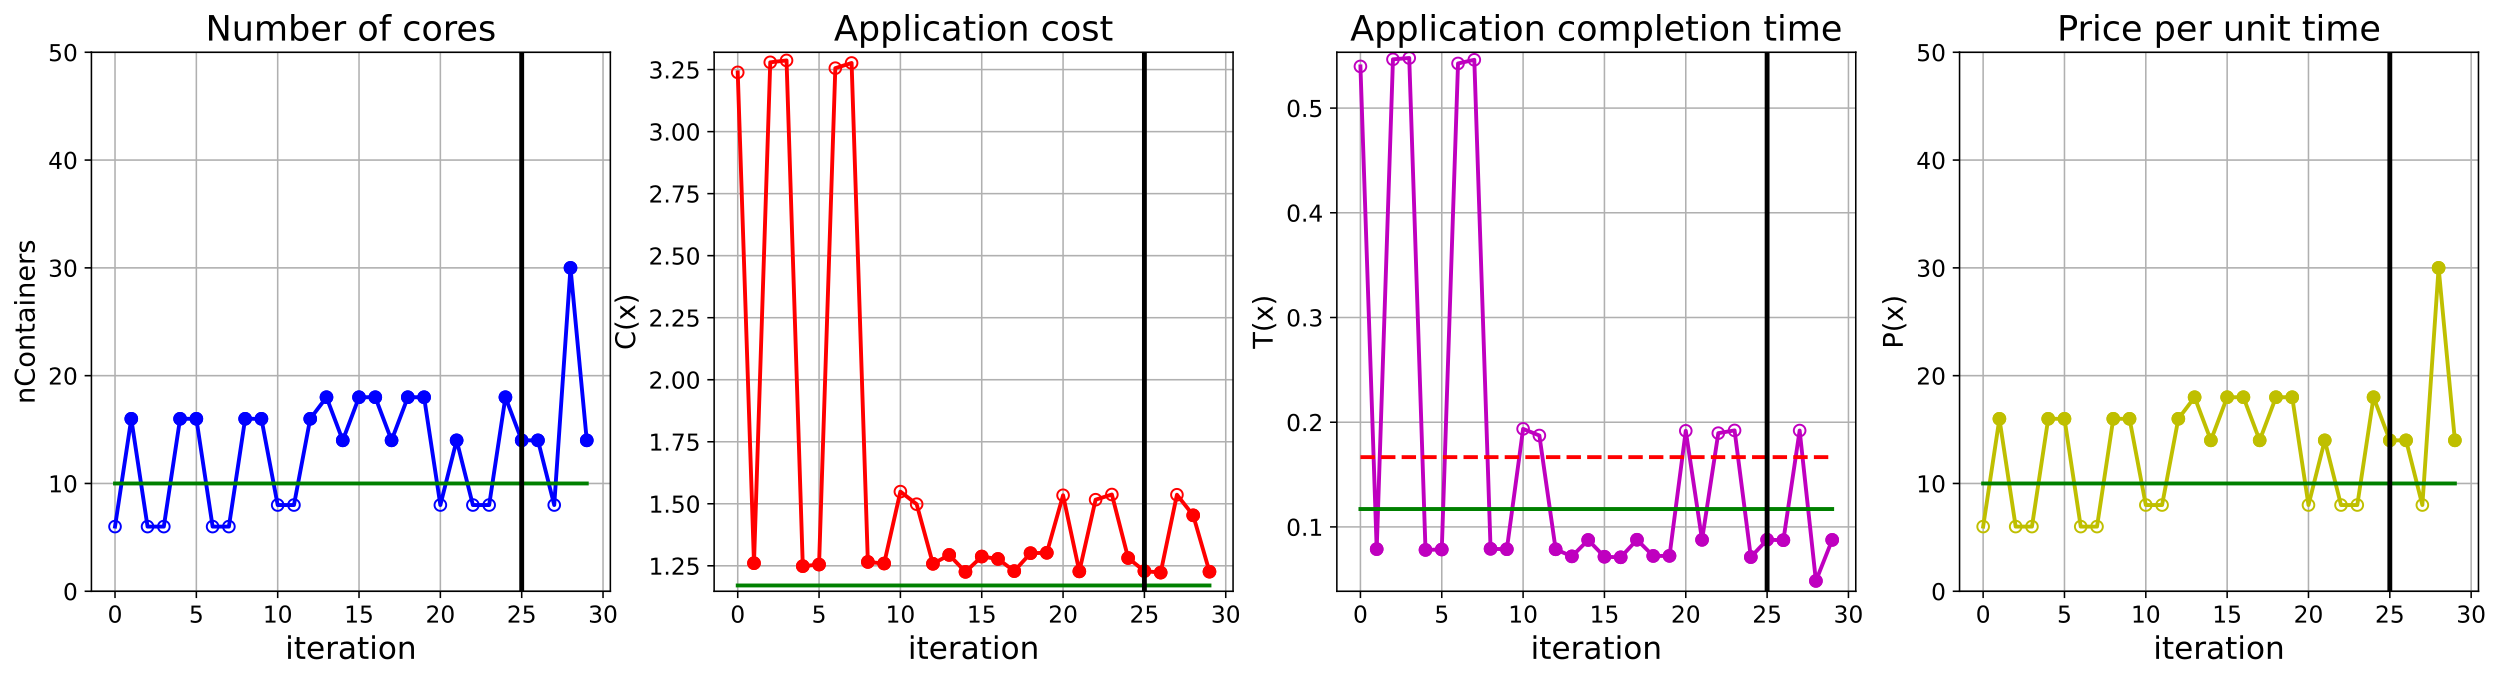 <?xml version="1.0" encoding="utf-8" standalone="no"?>
<!DOCTYPE svg PUBLIC "-//W3C//DTD SVG 1.1//EN"
  "http://www.w3.org/Graphics/SVG/1.1/DTD/svg11.dtd">
<!-- Created with matplotlib (https://matplotlib.org/) -->
<svg height="349.376pt" version="1.1" viewBox="0 0 1285.69 349.376" width="1285.69pt" xmlns="http://www.w3.org/2000/svg" xmlns:xlink="http://www.w3.org/1999/xlink">
 <defs>
  <style type="text/css">
*{stroke-linecap:butt;stroke-linejoin:round;}
  </style>
 </defs>
 <g id="figure_1">
  <g id="patch_1">
   <path d="M 0 349.376 
L 1285.69 349.376 
L 1285.69 0 
L 0 0 
z
" style="fill:#ffffff;"/>
  </g>
  <g id="axes_1">
   <g id="patch_2">
    <path d="M 47.019 304.077 
L 313.889 304.077 
L 313.889 26.877 
L 47.019 26.877 
z
" style="fill:#ffffff;"/>
   </g>
   <g id="matplotlib.axis_1">
    <g id="xtick_1">
     <g id="line2d_1">
      <path clip-path="url(#pd65144643d)" d="M 59.15 304.077 
L 59.15 26.877 
" style="fill:none;stroke:#b0b0b0;stroke-linecap:square;stroke-width:0.8;"/>
     </g>
     <g id="line2d_2">
      <defs>
       <path d="M 0 0 
L 0 3.5 
" id="m6a9495b7ab" style="stroke:#000000;stroke-width:0.8;"/>
      </defs>
      <g>
       <use style="stroke:#000000;stroke-width:0.8;" x="59.15" xlink:href="#m6a9495b7ab" y="304.077"/>
      </g>
     </g>
     <g id="text_1">
      <!-- 0 -->
      <defs>
       <path d="M 31.781 66.406 
Q 24.172 66.406 20.328 58.906 
Q 16.5 51.422 16.5 36.375 
Q 16.5 21.391 20.328 13.891 
Q 24.172 6.391 31.781 6.391 
Q 39.453 6.391 43.281 13.891 
Q 47.125 21.391 47.125 36.375 
Q 47.125 51.422 43.281 58.906 
Q 39.453 66.406 31.781 66.406 
z
M 31.781 74.219 
Q 44.047 74.219 50.516 64.516 
Q 56.984 54.828 56.984 36.375 
Q 56.984 17.969 50.516 8.266 
Q 44.047 -1.422 31.781 -1.422 
Q 19.531 -1.422 13.062 8.266 
Q 6.594 17.969 6.594 36.375 
Q 6.594 54.828 13.062 64.516 
Q 19.531 74.219 31.781 74.219 
z
" id="DejaVuSans-48"/>
      </defs>
      <g transform="translate(55.332 320.195)scale(0.12 -0.12)">
       <use xlink:href="#DejaVuSans-48"/>
      </g>
     </g>
    </g>
    <g id="xtick_2">
     <g id="line2d_3">
      <path clip-path="url(#pd65144643d)" d="M 100.979 304.077 
L 100.979 26.877 
" style="fill:none;stroke:#b0b0b0;stroke-linecap:square;stroke-width:0.8;"/>
     </g>
     <g id="line2d_4">
      <g>
       <use style="stroke:#000000;stroke-width:0.8;" x="100.979" xlink:href="#m6a9495b7ab" y="304.077"/>
      </g>
     </g>
     <g id="text_2">
      <!-- 5 -->
      <defs>
       <path d="M 10.797 72.906 
L 49.516 72.906 
L 49.516 64.594 
L 19.828 64.594 
L 19.828 46.734 
Q 21.969 47.469 24.109 47.828 
Q 26.266 48.188 28.422 48.188 
Q 40.625 48.188 47.75 41.5 
Q 54.891 34.812 54.891 23.391 
Q 54.891 11.625 47.562 5.094 
Q 40.234 -1.422 26.906 -1.422 
Q 22.312 -1.422 17.547 -0.641 
Q 12.797 0.141 7.719 1.703 
L 7.719 11.625 
Q 12.109 9.234 16.797 8.062 
Q 21.484 6.891 26.703 6.891 
Q 35.156 6.891 40.078 11.328 
Q 45.016 15.766 45.016 23.391 
Q 45.016 31 40.078 35.438 
Q 35.156 39.891 26.703 39.891 
Q 22.75 39.891 18.812 39.016 
Q 14.891 38.141 10.797 36.281 
z
" id="DejaVuSans-53"/>
      </defs>
      <g transform="translate(97.161 320.195)scale(0.12 -0.12)">
       <use xlink:href="#DejaVuSans-53"/>
      </g>
     </g>
    </g>
    <g id="xtick_3">
     <g id="line2d_5">
      <path clip-path="url(#pd65144643d)" d="M 142.808 304.077 
L 142.808 26.877 
" style="fill:none;stroke:#b0b0b0;stroke-linecap:square;stroke-width:0.8;"/>
     </g>
     <g id="line2d_6">
      <g>
       <use style="stroke:#000000;stroke-width:0.8;" x="142.808" xlink:href="#m6a9495b7ab" y="304.077"/>
      </g>
     </g>
     <g id="text_3">
      <!-- 10 -->
      <defs>
       <path d="M 12.406 8.297 
L 28.516 8.297 
L 28.516 63.922 
L 10.984 60.406 
L 10.984 69.391 
L 28.422 72.906 
L 38.281 72.906 
L 38.281 8.297 
L 54.391 8.297 
L 54.391 0 
L 12.406 0 
z
" id="DejaVuSans-49"/>
      </defs>
      <g transform="translate(135.173 320.195)scale(0.12 -0.12)">
       <use xlink:href="#DejaVuSans-49"/>
       <use x="63.623" xlink:href="#DejaVuSans-48"/>
      </g>
     </g>
    </g>
    <g id="xtick_4">
     <g id="line2d_7">
      <path clip-path="url(#pd65144643d)" d="M 184.637 304.077 
L 184.637 26.877 
" style="fill:none;stroke:#b0b0b0;stroke-linecap:square;stroke-width:0.8;"/>
     </g>
     <g id="line2d_8">
      <g>
       <use style="stroke:#000000;stroke-width:0.8;" x="184.637" xlink:href="#m6a9495b7ab" y="304.077"/>
      </g>
     </g>
     <g id="text_4">
      <!-- 15 -->
      <g transform="translate(177.002 320.195)scale(0.12 -0.12)">
       <use xlink:href="#DejaVuSans-49"/>
       <use x="63.623" xlink:href="#DejaVuSans-53"/>
      </g>
     </g>
    </g>
    <g id="xtick_5">
     <g id="line2d_9">
      <path clip-path="url(#pd65144643d)" d="M 226.466 304.077 
L 226.466 26.877 
" style="fill:none;stroke:#b0b0b0;stroke-linecap:square;stroke-width:0.8;"/>
     </g>
     <g id="line2d_10">
      <g>
       <use style="stroke:#000000;stroke-width:0.8;" x="226.466" xlink:href="#m6a9495b7ab" y="304.077"/>
      </g>
     </g>
     <g id="text_5">
      <!-- 20 -->
      <defs>
       <path d="M 19.188 8.297 
L 53.609 8.297 
L 53.609 0 
L 7.328 0 
L 7.328 8.297 
Q 12.938 14.109 22.625 23.891 
Q 32.328 33.688 34.812 36.531 
Q 39.547 41.844 41.422 45.531 
Q 43.312 49.219 43.312 52.781 
Q 43.312 58.594 39.234 62.25 
Q 35.156 65.922 28.609 65.922 
Q 23.969 65.922 18.812 64.312 
Q 13.672 62.703 7.812 59.422 
L 7.812 69.391 
Q 13.766 71.781 18.938 73 
Q 24.125 74.219 28.422 74.219 
Q 39.75 74.219 46.484 68.547 
Q 53.219 62.891 53.219 53.422 
Q 53.219 48.922 51.531 44.891 
Q 49.859 40.875 45.406 35.406 
Q 44.188 33.984 37.641 27.219 
Q 31.109 20.453 19.188 8.297 
z
" id="DejaVuSans-50"/>
      </defs>
      <g transform="translate(218.831 320.195)scale(0.12 -0.12)">
       <use xlink:href="#DejaVuSans-50"/>
       <use x="63.623" xlink:href="#DejaVuSans-48"/>
      </g>
     </g>
    </g>
    <g id="xtick_6">
     <g id="line2d_11">
      <path clip-path="url(#pd65144643d)" d="M 268.295 304.077 
L 268.295 26.877 
" style="fill:none;stroke:#b0b0b0;stroke-linecap:square;stroke-width:0.8;"/>
     </g>
     <g id="line2d_12">
      <g>
       <use style="stroke:#000000;stroke-width:0.8;" x="268.295" xlink:href="#m6a9495b7ab" y="304.077"/>
      </g>
     </g>
     <g id="text_6">
      <!-- 25 -->
      <g transform="translate(260.66 320.195)scale(0.12 -0.12)">
       <use xlink:href="#DejaVuSans-50"/>
       <use x="63.623" xlink:href="#DejaVuSans-53"/>
      </g>
     </g>
    </g>
    <g id="xtick_7">
     <g id="line2d_13">
      <path clip-path="url(#pd65144643d)" d="M 310.124 304.077 
L 310.124 26.877 
" style="fill:none;stroke:#b0b0b0;stroke-linecap:square;stroke-width:0.8;"/>
     </g>
     <g id="line2d_14">
      <g>
       <use style="stroke:#000000;stroke-width:0.8;" x="310.124" xlink:href="#m6a9495b7ab" y="304.077"/>
      </g>
     </g>
     <g id="text_7">
      <!-- 30 -->
      <defs>
       <path d="M 40.578 39.312 
Q 47.656 37.797 51.625 33 
Q 55.609 28.219 55.609 21.188 
Q 55.609 10.406 48.188 4.484 
Q 40.766 -1.422 27.094 -1.422 
Q 22.516 -1.422 17.656 -0.516 
Q 12.797 0.391 7.625 2.203 
L 7.625 11.719 
Q 11.719 9.328 16.594 8.109 
Q 21.484 6.891 26.812 6.891 
Q 36.078 6.891 40.938 10.547 
Q 45.797 14.203 45.797 21.188 
Q 45.797 27.641 41.281 31.266 
Q 36.766 34.906 28.719 34.906 
L 20.219 34.906 
L 20.219 43.016 
L 29.109 43.016 
Q 36.375 43.016 40.234 45.922 
Q 44.094 48.828 44.094 54.297 
Q 44.094 59.906 40.109 62.906 
Q 36.141 65.922 28.719 65.922 
Q 24.656 65.922 20.016 65.031 
Q 15.375 64.156 9.812 62.312 
L 9.812 71.094 
Q 15.438 72.656 20.344 73.438 
Q 25.25 74.219 29.594 74.219 
Q 40.828 74.219 47.359 69.109 
Q 53.906 64.016 53.906 55.328 
Q 53.906 49.266 50.438 45.094 
Q 46.969 40.922 40.578 39.312 
z
" id="DejaVuSans-51"/>
      </defs>
      <g transform="translate(302.489 320.195)scale(0.12 -0.12)">
       <use xlink:href="#DejaVuSans-51"/>
       <use x="63.623" xlink:href="#DejaVuSans-48"/>
      </g>
     </g>
    </g>
    <g id="text_8">
     <!-- iteration -->
     <defs>
      <path d="M 9.422 54.688 
L 18.406 54.688 
L 18.406 0 
L 9.422 0 
z
M 9.422 75.984 
L 18.406 75.984 
L 18.406 64.594 
L 9.422 64.594 
z
" id="DejaVuSans-105"/>
      <path d="M 18.312 70.219 
L 18.312 54.688 
L 36.812 54.688 
L 36.812 47.703 
L 18.312 47.703 
L 18.312 18.016 
Q 18.312 11.328 20.141 9.422 
Q 21.969 7.516 27.594 7.516 
L 36.812 7.516 
L 36.812 0 
L 27.594 0 
Q 17.188 0 13.234 3.875 
Q 9.281 7.766 9.281 18.016 
L 9.281 47.703 
L 2.688 47.703 
L 2.688 54.688 
L 9.281 54.688 
L 9.281 70.219 
z
" id="DejaVuSans-116"/>
      <path d="M 56.203 29.594 
L 56.203 25.203 
L 14.891 25.203 
Q 15.484 15.922 20.484 11.062 
Q 25.484 6.203 34.422 6.203 
Q 39.594 6.203 44.453 7.469 
Q 49.312 8.734 54.109 11.281 
L 54.109 2.781 
Q 49.266 0.734 44.188 -0.344 
Q 39.109 -1.422 33.891 -1.422 
Q 20.797 -1.422 13.156 6.188 
Q 5.516 13.812 5.516 26.812 
Q 5.516 40.234 12.766 48.109 
Q 20.016 56 32.328 56 
Q 43.359 56 49.781 48.891 
Q 56.203 41.797 56.203 29.594 
z
M 47.219 32.234 
Q 47.125 39.594 43.094 43.984 
Q 39.062 48.391 32.422 48.391 
Q 24.906 48.391 20.391 44.141 
Q 15.875 39.891 15.188 32.172 
z
" id="DejaVuSans-101"/>
      <path d="M 41.109 46.297 
Q 39.594 47.172 37.812 47.578 
Q 36.031 48 33.891 48 
Q 26.266 48 22.188 43.047 
Q 18.109 38.094 18.109 28.812 
L 18.109 0 
L 9.078 0 
L 9.078 54.688 
L 18.109 54.688 
L 18.109 46.188 
Q 20.953 51.172 25.484 53.578 
Q 30.031 56 36.531 56 
Q 37.453 56 38.578 55.875 
Q 39.703 55.766 41.062 55.516 
z
" id="DejaVuSans-114"/>
      <path d="M 34.281 27.484 
Q 23.391 27.484 19.188 25 
Q 14.984 22.516 14.984 16.5 
Q 14.984 11.719 18.141 8.906 
Q 21.297 6.109 26.703 6.109 
Q 34.188 6.109 38.703 11.406 
Q 43.219 16.703 43.219 25.484 
L 43.219 27.484 
z
M 52.203 31.203 
L 52.203 0 
L 43.219 0 
L 43.219 8.297 
Q 40.141 3.328 35.547 0.953 
Q 30.953 -1.422 24.312 -1.422 
Q 15.922 -1.422 10.953 3.297 
Q 6 8.016 6 15.922 
Q 6 25.141 12.172 29.828 
Q 18.359 34.516 30.609 34.516 
L 43.219 34.516 
L 43.219 35.406 
Q 43.219 41.609 39.141 45 
Q 35.062 48.391 27.688 48.391 
Q 23 48.391 18.547 47.266 
Q 14.109 46.141 10.016 43.891 
L 10.016 52.203 
Q 14.938 54.109 19.578 55.047 
Q 24.219 56 28.609 56 
Q 40.484 56 46.344 49.844 
Q 52.203 43.703 52.203 31.203 
z
" id="DejaVuSans-97"/>
      <path d="M 30.609 48.391 
Q 23.391 48.391 19.188 42.75 
Q 14.984 37.109 14.984 27.297 
Q 14.984 17.484 19.156 11.844 
Q 23.344 6.203 30.609 6.203 
Q 37.797 6.203 41.984 11.859 
Q 46.188 17.531 46.188 27.297 
Q 46.188 37.016 41.984 42.703 
Q 37.797 48.391 30.609 48.391 
z
M 30.609 56 
Q 42.328 56 49.016 48.375 
Q 55.719 40.766 55.719 27.297 
Q 55.719 13.875 49.016 6.219 
Q 42.328 -1.422 30.609 -1.422 
Q 18.844 -1.422 12.172 6.219 
Q 5.516 13.875 5.516 27.297 
Q 5.516 40.766 12.172 48.375 
Q 18.844 56 30.609 56 
z
" id="DejaVuSans-111"/>
      <path d="M 54.891 33.016 
L 54.891 0 
L 45.906 0 
L 45.906 32.719 
Q 45.906 40.484 42.875 44.328 
Q 39.844 48.188 33.797 48.188 
Q 26.516 48.188 22.312 43.547 
Q 18.109 38.922 18.109 30.906 
L 18.109 0 
L 9.078 0 
L 9.078 54.688 
L 18.109 54.688 
L 18.109 46.188 
Q 21.344 51.125 25.703 53.562 
Q 30.078 56 35.797 56 
Q 45.219 56 50.047 50.172 
Q 54.891 44.344 54.891 33.016 
z
" id="DejaVuSans-110"/>
     </defs>
     <g transform="translate(146.658 338.848)scale(0.16 -0.16)">
      <use xlink:href="#DejaVuSans-105"/>
      <use x="27.783" xlink:href="#DejaVuSans-116"/>
      <use x="66.992" xlink:href="#DejaVuSans-101"/>
      <use x="128.516" xlink:href="#DejaVuSans-114"/>
      <use x="169.629" xlink:href="#DejaVuSans-97"/>
      <use x="230.908" xlink:href="#DejaVuSans-116"/>
      <use x="270.117" xlink:href="#DejaVuSans-105"/>
      <use x="297.9" xlink:href="#DejaVuSans-111"/>
      <use x="359.082" xlink:href="#DejaVuSans-110"/>
     </g>
    </g>
   </g>
   <g id="matplotlib.axis_2">
    <g id="ytick_1">
     <g id="line2d_15">
      <path clip-path="url(#pd65144643d)" d="M 47.019 304.077 
L 313.889 304.077 
" style="fill:none;stroke:#b0b0b0;stroke-linecap:square;stroke-width:0.8;"/>
     </g>
     <g id="line2d_16">
      <defs>
       <path d="M 0 0 
L -3.5 0 
" id="m25bef84802" style="stroke:#000000;stroke-width:0.8;"/>
      </defs>
      <g>
       <use style="stroke:#000000;stroke-width:0.8;" x="47.019" xlink:href="#m25bef84802" y="304.077"/>
      </g>
     </g>
     <g id="text_9">
      <!-- 0 -->
      <g transform="translate(32.384 308.636)scale(0.12 -0.12)">
       <use xlink:href="#DejaVuSans-48"/>
      </g>
     </g>
    </g>
    <g id="ytick_2">
     <g id="line2d_17">
      <path clip-path="url(#pd65144643d)" d="M 47.019 248.637 
L 313.889 248.637 
" style="fill:none;stroke:#b0b0b0;stroke-linecap:square;stroke-width:0.8;"/>
     </g>
     <g id="line2d_18">
      <g>
       <use style="stroke:#000000;stroke-width:0.8;" x="47.019" xlink:href="#m25bef84802" y="248.637"/>
      </g>
     </g>
     <g id="text_10">
      <!-- 10 -->
      <g transform="translate(24.749 253.196)scale(0.12 -0.12)">
       <use xlink:href="#DejaVuSans-49"/>
       <use x="63.623" xlink:href="#DejaVuSans-48"/>
      </g>
     </g>
    </g>
    <g id="ytick_3">
     <g id="line2d_19">
      <path clip-path="url(#pd65144643d)" d="M 47.019 193.197 
L 313.889 193.197 
" style="fill:none;stroke:#b0b0b0;stroke-linecap:square;stroke-width:0.8;"/>
     </g>
     <g id="line2d_20">
      <g>
       <use style="stroke:#000000;stroke-width:0.8;" x="47.019" xlink:href="#m25bef84802" y="193.197"/>
      </g>
     </g>
     <g id="text_11">
      <!-- 20 -->
      <g transform="translate(24.749 197.756)scale(0.12 -0.12)">
       <use xlink:href="#DejaVuSans-50"/>
       <use x="63.623" xlink:href="#DejaVuSans-48"/>
      </g>
     </g>
    </g>
    <g id="ytick_4">
     <g id="line2d_21">
      <path clip-path="url(#pd65144643d)" d="M 47.019 137.757 
L 313.889 137.757 
" style="fill:none;stroke:#b0b0b0;stroke-linecap:square;stroke-width:0.8;"/>
     </g>
     <g id="line2d_22">
      <g>
       <use style="stroke:#000000;stroke-width:0.8;" x="47.019" xlink:href="#m25bef84802" y="137.757"/>
      </g>
     </g>
     <g id="text_12">
      <!-- 30 -->
      <g transform="translate(24.749 142.316)scale(0.12 -0.12)">
       <use xlink:href="#DejaVuSans-51"/>
       <use x="63.623" xlink:href="#DejaVuSans-48"/>
      </g>
     </g>
    </g>
    <g id="ytick_5">
     <g id="line2d_23">
      <path clip-path="url(#pd65144643d)" d="M 47.019 82.317 
L 313.889 82.317 
" style="fill:none;stroke:#b0b0b0;stroke-linecap:square;stroke-width:0.8;"/>
     </g>
     <g id="line2d_24">
      <g>
       <use style="stroke:#000000;stroke-width:0.8;" x="47.019" xlink:href="#m25bef84802" y="82.317"/>
      </g>
     </g>
     <g id="text_13">
      <!-- 40 -->
      <defs>
       <path d="M 37.797 64.312 
L 12.891 25.391 
L 37.797 25.391 
z
M 35.203 72.906 
L 47.609 72.906 
L 47.609 25.391 
L 58.016 25.391 
L 58.016 17.188 
L 47.609 17.188 
L 47.609 0 
L 37.797 0 
L 37.797 17.188 
L 4.891 17.188 
L 4.891 26.703 
z
" id="DejaVuSans-52"/>
      </defs>
      <g transform="translate(24.749 86.876)scale(0.12 -0.12)">
       <use xlink:href="#DejaVuSans-52"/>
       <use x="63.623" xlink:href="#DejaVuSans-48"/>
      </g>
     </g>
    </g>
    <g id="ytick_6">
     <g id="line2d_25">
      <path clip-path="url(#pd65144643d)" d="M 47.019 26.877 
L 313.889 26.877 
" style="fill:none;stroke:#b0b0b0;stroke-linecap:square;stroke-width:0.8;"/>
     </g>
     <g id="line2d_26">
      <g>
       <use style="stroke:#000000;stroke-width:0.8;" x="47.019" xlink:href="#m25bef84802" y="26.877"/>
      </g>
     </g>
     <g id="text_14">
      <!-- 50 -->
      <g transform="translate(24.749 31.436)scale(0.12 -0.12)">
       <use xlink:href="#DejaVuSans-53"/>
       <use x="63.623" xlink:href="#DejaVuSans-48"/>
      </g>
     </g>
    </g>
    <g id="text_15">
     <!-- nContainers -->
     <defs>
      <path d="M 64.406 67.281 
L 64.406 56.891 
Q 59.422 61.531 53.781 63.812 
Q 48.141 66.109 41.797 66.109 
Q 29.297 66.109 22.656 58.469 
Q 16.016 50.828 16.016 36.375 
Q 16.016 21.969 22.656 14.328 
Q 29.297 6.688 41.797 6.688 
Q 48.141 6.688 53.781 8.984 
Q 59.422 11.281 64.406 15.922 
L 64.406 5.609 
Q 59.234 2.094 53.438 0.328 
Q 47.656 -1.422 41.219 -1.422 
Q 24.656 -1.422 15.125 8.703 
Q 5.609 18.844 5.609 36.375 
Q 5.609 53.953 15.125 64.078 
Q 24.656 74.219 41.219 74.219 
Q 47.75 74.219 53.531 72.484 
Q 59.328 70.75 64.406 67.281 
z
" id="DejaVuSans-67"/>
      <path d="M 44.281 53.078 
L 44.281 44.578 
Q 40.484 46.531 36.375 47.5 
Q 32.281 48.484 27.875 48.484 
Q 21.188 48.484 17.844 46.438 
Q 14.5 44.391 14.5 40.281 
Q 14.5 37.156 16.891 35.375 
Q 19.281 33.594 26.516 31.984 
L 29.594 31.297 
Q 39.156 29.25 43.188 25.516 
Q 47.219 21.781 47.219 15.094 
Q 47.219 7.469 41.188 3.016 
Q 35.156 -1.422 24.609 -1.422 
Q 20.219 -1.422 15.453 -0.562 
Q 10.688 0.297 5.422 2 
L 5.422 11.281 
Q 10.406 8.688 15.234 7.391 
Q 20.062 6.109 24.812 6.109 
Q 31.156 6.109 34.562 8.281 
Q 37.984 10.453 37.984 14.406 
Q 37.984 18.062 35.516 20.016 
Q 33.062 21.969 24.703 23.781 
L 21.578 24.516 
Q 13.234 26.266 9.516 29.906 
Q 5.812 33.547 5.812 39.891 
Q 5.812 47.609 11.281 51.797 
Q 16.75 56 26.812 56 
Q 31.781 56 36.172 55.266 
Q 40.578 54.547 44.281 53.078 
z
" id="DejaVuSans-115"/>
     </defs>
     <g transform="translate(17.838 207.767)rotate(-90)scale(0.14 -0.14)">
      <use xlink:href="#DejaVuSans-110"/>
      <use x="63.379" xlink:href="#DejaVuSans-67"/>
      <use x="133.203" xlink:href="#DejaVuSans-111"/>
      <use x="194.385" xlink:href="#DejaVuSans-110"/>
      <use x="257.764" xlink:href="#DejaVuSans-116"/>
      <use x="296.973" xlink:href="#DejaVuSans-97"/>
      <use x="358.252" xlink:href="#DejaVuSans-105"/>
      <use x="386.035" xlink:href="#DejaVuSans-110"/>
      <use x="449.414" xlink:href="#DejaVuSans-101"/>
      <use x="510.938" xlink:href="#DejaVuSans-114"/>
      <use x="552.051" xlink:href="#DejaVuSans-115"/>
     </g>
    </g>
   </g>
   <g id="line2d_27">
    <path clip-path="url(#pd65144643d)" d="M 59.15 270.813 
L 67.516 215.373 
L 75.881 270.813 
L 84.247 270.813 
L 92.613 215.373 
L 100.979 215.373 
L 109.345 270.813 
L 117.711 270.813 
L 126.076 215.373 
L 134.442 215.373 
L 142.808 259.725 
L 151.174 259.725 
L 159.54 215.373 
L 167.905 204.285 
L 176.271 226.461 
L 184.637 204.285 
L 193.003 204.285 
L 201.369 226.461 
L 209.735 204.285 
L 218.1 204.285 
L 226.466 259.725 
L 234.832 226.461 
L 243.198 259.725 
L 251.564 259.725 
L 259.929 204.285 
L 268.295 226.461 
L 276.661 226.461 
L 285.027 259.725 
L 293.393 137.757 
L 301.759 226.461 
" style="fill:none;stroke:#0000ff;stroke-linecap:square;stroke-width:2;"/>
    <defs>
     <path d="M 0 3 
C 0.796 3 1.559 2.684 2.121 2.121 
C 2.684 1.559 3 0.796 3 0 
C 3 -0.796 2.684 -1.559 2.121 -2.121 
C 1.559 -2.684 0.796 -3 0 -3 
C -0.796 -3 -1.559 -2.684 -2.121 -2.121 
C -2.684 -1.559 -3 -0.796 -3 0 
C -3 0.796 -2.684 1.559 -2.121 2.121 
C -1.559 2.684 -0.796 3 0 3 
z
" id="md03ac32634" style="stroke:#0000ff;"/>
    </defs>
    <g clip-path="url(#pd65144643d)">
     <use style="fill-opacity:0;stroke:#0000ff;" x="59.15" xlink:href="#md03ac32634" y="270.813"/>
     <use style="fill-opacity:0;stroke:#0000ff;" x="67.516" xlink:href="#md03ac32634" y="215.373"/>
     <use style="fill-opacity:0;stroke:#0000ff;" x="75.881" xlink:href="#md03ac32634" y="270.813"/>
     <use style="fill-opacity:0;stroke:#0000ff;" x="84.247" xlink:href="#md03ac32634" y="270.813"/>
     <use style="fill-opacity:0;stroke:#0000ff;" x="92.613" xlink:href="#md03ac32634" y="215.373"/>
     <use style="fill-opacity:0;stroke:#0000ff;" x="100.979" xlink:href="#md03ac32634" y="215.373"/>
     <use style="fill-opacity:0;stroke:#0000ff;" x="109.345" xlink:href="#md03ac32634" y="270.813"/>
     <use style="fill-opacity:0;stroke:#0000ff;" x="117.711" xlink:href="#md03ac32634" y="270.813"/>
     <use style="fill-opacity:0;stroke:#0000ff;" x="126.076" xlink:href="#md03ac32634" y="215.373"/>
     <use style="fill-opacity:0;stroke:#0000ff;" x="134.442" xlink:href="#md03ac32634" y="215.373"/>
     <use style="fill-opacity:0;stroke:#0000ff;" x="142.808" xlink:href="#md03ac32634" y="259.725"/>
     <use style="fill-opacity:0;stroke:#0000ff;" x="151.174" xlink:href="#md03ac32634" y="259.725"/>
     <use style="fill-opacity:0;stroke:#0000ff;" x="159.54" xlink:href="#md03ac32634" y="215.373"/>
     <use style="fill-opacity:0;stroke:#0000ff;" x="167.905" xlink:href="#md03ac32634" y="204.285"/>
     <use style="fill-opacity:0;stroke:#0000ff;" x="176.271" xlink:href="#md03ac32634" y="226.461"/>
     <use style="fill-opacity:0;stroke:#0000ff;" x="184.637" xlink:href="#md03ac32634" y="204.285"/>
     <use style="fill-opacity:0;stroke:#0000ff;" x="193.003" xlink:href="#md03ac32634" y="204.285"/>
     <use style="fill-opacity:0;stroke:#0000ff;" x="201.369" xlink:href="#md03ac32634" y="226.461"/>
     <use style="fill-opacity:0;stroke:#0000ff;" x="209.735" xlink:href="#md03ac32634" y="204.285"/>
     <use style="fill-opacity:0;stroke:#0000ff;" x="218.1" xlink:href="#md03ac32634" y="204.285"/>
     <use style="fill-opacity:0;stroke:#0000ff;" x="226.466" xlink:href="#md03ac32634" y="259.725"/>
     <use style="fill-opacity:0;stroke:#0000ff;" x="234.832" xlink:href="#md03ac32634" y="226.461"/>
     <use style="fill-opacity:0;stroke:#0000ff;" x="243.198" xlink:href="#md03ac32634" y="259.725"/>
     <use style="fill-opacity:0;stroke:#0000ff;" x="251.564" xlink:href="#md03ac32634" y="259.725"/>
     <use style="fill-opacity:0;stroke:#0000ff;" x="259.929" xlink:href="#md03ac32634" y="204.285"/>
     <use style="fill-opacity:0;stroke:#0000ff;" x="268.295" xlink:href="#md03ac32634" y="226.461"/>
     <use style="fill-opacity:0;stroke:#0000ff;" x="276.661" xlink:href="#md03ac32634" y="226.461"/>
     <use style="fill-opacity:0;stroke:#0000ff;" x="285.027" xlink:href="#md03ac32634" y="259.725"/>
     <use style="fill-opacity:0;stroke:#0000ff;" x="293.393" xlink:href="#md03ac32634" y="137.757"/>
     <use style="fill-opacity:0;stroke:#0000ff;" x="301.759" xlink:href="#md03ac32634" y="226.461"/>
    </g>
   </g>
   <g id="line2d_28">
    <defs>
     <path d="M 0 3 
C 0.796 3 1.559 2.684 2.121 2.121 
C 2.684 1.559 3 0.796 3 0 
C 3 -0.796 2.684 -1.559 2.121 -2.121 
C 1.559 -2.684 0.796 -3 0 -3 
C -0.796 -3 -1.559 -2.684 -2.121 -2.121 
C -2.684 -1.559 -3 -0.796 -3 0 
C -3 0.796 -2.684 1.559 -2.121 2.121 
C -1.559 2.684 -0.796 3 0 3 
z
" id="m1931324bdf" style="stroke:#0000ff;"/>
    </defs>
    <g clip-path="url(#pd65144643d)">
     <use style="fill:#0000ff;stroke:#0000ff;" x="67.516" xlink:href="#m1931324bdf" y="215.373"/>
    </g>
   </g>
   <g id="line2d_29">
    <g clip-path="url(#pd65144643d)">
     <use style="fill:#0000ff;stroke:#0000ff;" x="92.613" xlink:href="#m1931324bdf" y="215.373"/>
    </g>
   </g>
   <g id="line2d_30">
    <g clip-path="url(#pd65144643d)">
     <use style="fill:#0000ff;stroke:#0000ff;" x="100.979" xlink:href="#m1931324bdf" y="215.373"/>
    </g>
   </g>
   <g id="line2d_31">
    <g clip-path="url(#pd65144643d)">
     <use style="fill:#0000ff;stroke:#0000ff;" x="126.076" xlink:href="#m1931324bdf" y="215.373"/>
    </g>
   </g>
   <g id="line2d_32">
    <g clip-path="url(#pd65144643d)">
     <use style="fill:#0000ff;stroke:#0000ff;" x="134.442" xlink:href="#m1931324bdf" y="215.373"/>
    </g>
   </g>
   <g id="line2d_33">
    <g clip-path="url(#pd65144643d)">
     <use style="fill:#0000ff;stroke:#0000ff;" x="159.54" xlink:href="#m1931324bdf" y="215.373"/>
    </g>
   </g>
   <g id="line2d_34">
    <g clip-path="url(#pd65144643d)">
     <use style="fill:#0000ff;stroke:#0000ff;" x="167.905" xlink:href="#m1931324bdf" y="204.285"/>
    </g>
   </g>
   <g id="line2d_35">
    <g clip-path="url(#pd65144643d)">
     <use style="fill:#0000ff;stroke:#0000ff;" x="176.271" xlink:href="#m1931324bdf" y="226.461"/>
    </g>
   </g>
   <g id="line2d_36">
    <g clip-path="url(#pd65144643d)">
     <use style="fill:#0000ff;stroke:#0000ff;" x="184.637" xlink:href="#m1931324bdf" y="204.285"/>
    </g>
   </g>
   <g id="line2d_37">
    <g clip-path="url(#pd65144643d)">
     <use style="fill:#0000ff;stroke:#0000ff;" x="193.003" xlink:href="#m1931324bdf" y="204.285"/>
    </g>
   </g>
   <g id="line2d_38">
    <g clip-path="url(#pd65144643d)">
     <use style="fill:#0000ff;stroke:#0000ff;" x="201.369" xlink:href="#m1931324bdf" y="226.461"/>
    </g>
   </g>
   <g id="line2d_39">
    <g clip-path="url(#pd65144643d)">
     <use style="fill:#0000ff;stroke:#0000ff;" x="209.735" xlink:href="#m1931324bdf" y="204.285"/>
    </g>
   </g>
   <g id="line2d_40">
    <g clip-path="url(#pd65144643d)">
     <use style="fill:#0000ff;stroke:#0000ff;" x="218.1" xlink:href="#m1931324bdf" y="204.285"/>
    </g>
   </g>
   <g id="line2d_41">
    <g clip-path="url(#pd65144643d)">
     <use style="fill:#0000ff;stroke:#0000ff;" x="234.832" xlink:href="#m1931324bdf" y="226.461"/>
    </g>
   </g>
   <g id="line2d_42">
    <g clip-path="url(#pd65144643d)">
     <use style="fill:#0000ff;stroke:#0000ff;" x="259.929" xlink:href="#m1931324bdf" y="204.285"/>
    </g>
   </g>
   <g id="line2d_43">
    <g clip-path="url(#pd65144643d)">
     <use style="fill:#0000ff;stroke:#0000ff;" x="268.295" xlink:href="#m1931324bdf" y="226.461"/>
    </g>
   </g>
   <g id="line2d_44">
    <g clip-path="url(#pd65144643d)">
     <use style="fill:#0000ff;stroke:#0000ff;" x="276.661" xlink:href="#m1931324bdf" y="226.461"/>
    </g>
   </g>
   <g id="line2d_45">
    <g clip-path="url(#pd65144643d)">
     <use style="fill:#0000ff;stroke:#0000ff;" x="293.393" xlink:href="#m1931324bdf" y="137.757"/>
    </g>
   </g>
   <g id="line2d_46">
    <g clip-path="url(#pd65144643d)">
     <use style="fill:#0000ff;stroke:#0000ff;" x="301.759" xlink:href="#m1931324bdf" y="226.461"/>
    </g>
   </g>
   <g id="line2d_47">
    <path clip-path="url(#pd65144643d)" d="M 59.15 248.637 
L 67.516 248.637 
L 75.881 248.637 
L 84.247 248.637 
L 92.613 248.637 
L 100.979 248.637 
L 109.345 248.637 
L 117.711 248.637 
L 126.076 248.637 
L 134.442 248.637 
L 142.808 248.637 
L 151.174 248.637 
L 159.54 248.637 
L 167.905 248.637 
L 176.271 248.637 
L 184.637 248.637 
L 193.003 248.637 
L 201.369 248.637 
L 209.735 248.637 
L 218.1 248.637 
L 226.466 248.637 
L 234.832 248.637 
L 243.198 248.637 
L 251.564 248.637 
L 259.929 248.637 
L 268.295 248.637 
L 276.661 248.637 
L 285.027 248.637 
L 293.393 248.637 
L 301.759 248.637 
" style="fill:none;stroke:#008000;stroke-linecap:square;stroke-width:2;"/>
   </g>
   <g id="line2d_48">
    <path clip-path="url(#pd65144643d)" d="M 268.295 304.077 
L 268.295 26.877 
" style="fill:none;stroke:#000000;stroke-linecap:square;stroke-width:2.5;"/>
   </g>
   <g id="patch_3">
    <path d="M 47.019 304.077 
L 47.019 26.877 
" style="fill:none;stroke:#000000;stroke-linecap:square;stroke-linejoin:miter;stroke-width:0.8;"/>
   </g>
   <g id="patch_4">
    <path d="M 313.889 304.077 
L 313.889 26.877 
" style="fill:none;stroke:#000000;stroke-linecap:square;stroke-linejoin:miter;stroke-width:0.8;"/>
   </g>
   <g id="patch_5">
    <path d="M 47.019 304.077 
L 313.889 304.077 
" style="fill:none;stroke:#000000;stroke-linecap:square;stroke-linejoin:miter;stroke-width:0.8;"/>
   </g>
   <g id="patch_6">
    <path d="M 47.019 26.877 
L 313.889 26.877 
" style="fill:none;stroke:#000000;stroke-linecap:square;stroke-linejoin:miter;stroke-width:0.8;"/>
   </g>
   <g id="text_16">
    <!-- Number of cores -->
    <defs>
     <path d="M 9.812 72.906 
L 23.094 72.906 
L 55.422 11.922 
L 55.422 72.906 
L 64.984 72.906 
L 64.984 0 
L 51.703 0 
L 19.391 60.984 
L 19.391 0 
L 9.812 0 
z
" id="DejaVuSans-78"/>
     <path d="M 8.5 21.578 
L 8.5 54.688 
L 17.484 54.688 
L 17.484 21.922 
Q 17.484 14.156 20.5 10.266 
Q 23.531 6.391 29.594 6.391 
Q 36.859 6.391 41.078 11.031 
Q 45.312 15.672 45.312 23.688 
L 45.312 54.688 
L 54.297 54.688 
L 54.297 0 
L 45.312 0 
L 45.312 8.406 
Q 42.047 3.422 37.719 1 
Q 33.406 -1.422 27.688 -1.422 
Q 18.266 -1.422 13.375 4.438 
Q 8.5 10.297 8.5 21.578 
z
M 31.109 56 
z
" id="DejaVuSans-117"/>
     <path d="M 52 44.188 
Q 55.375 50.25 60.062 53.125 
Q 64.75 56 71.094 56 
Q 79.641 56 84.281 50.016 
Q 88.922 44.047 88.922 33.016 
L 88.922 0 
L 79.891 0 
L 79.891 32.719 
Q 79.891 40.578 77.094 44.375 
Q 74.312 48.188 68.609 48.188 
Q 61.625 48.188 57.562 43.547 
Q 53.516 38.922 53.516 30.906 
L 53.516 0 
L 44.484 0 
L 44.484 32.719 
Q 44.484 40.625 41.703 44.406 
Q 38.922 48.188 33.109 48.188 
Q 26.219 48.188 22.156 43.531 
Q 18.109 38.875 18.109 30.906 
L 18.109 0 
L 9.078 0 
L 9.078 54.688 
L 18.109 54.688 
L 18.109 46.188 
Q 21.188 51.219 25.484 53.609 
Q 29.781 56 35.688 56 
Q 41.656 56 45.828 52.969 
Q 50 49.953 52 44.188 
z
" id="DejaVuSans-109"/>
     <path d="M 48.688 27.297 
Q 48.688 37.203 44.609 42.844 
Q 40.531 48.484 33.406 48.484 
Q 26.266 48.484 22.188 42.844 
Q 18.109 37.203 18.109 27.297 
Q 18.109 17.391 22.188 11.75 
Q 26.266 6.109 33.406 6.109 
Q 40.531 6.109 44.609 11.75 
Q 48.688 17.391 48.688 27.297 
z
M 18.109 46.391 
Q 20.953 51.266 25.266 53.625 
Q 29.594 56 35.594 56 
Q 45.562 56 51.781 48.094 
Q 58.016 40.188 58.016 27.297 
Q 58.016 14.406 51.781 6.484 
Q 45.562 -1.422 35.594 -1.422 
Q 29.594 -1.422 25.266 0.953 
Q 20.953 3.328 18.109 8.203 
L 18.109 0 
L 9.078 0 
L 9.078 75.984 
L 18.109 75.984 
z
" id="DejaVuSans-98"/>
     <path id="DejaVuSans-32"/>
     <path d="M 37.109 75.984 
L 37.109 68.5 
L 28.516 68.5 
Q 23.688 68.5 21.797 66.547 
Q 19.922 64.594 19.922 59.516 
L 19.922 54.688 
L 34.719 54.688 
L 34.719 47.703 
L 19.922 47.703 
L 19.922 0 
L 10.891 0 
L 10.891 47.703 
L 2.297 47.703 
L 2.297 54.688 
L 10.891 54.688 
L 10.891 58.5 
Q 10.891 67.625 15.141 71.797 
Q 19.391 75.984 28.609 75.984 
z
" id="DejaVuSans-102"/>
     <path d="M 48.781 52.594 
L 48.781 44.188 
Q 44.969 46.297 41.141 47.344 
Q 37.312 48.391 33.406 48.391 
Q 24.656 48.391 19.812 42.844 
Q 14.984 37.312 14.984 27.297 
Q 14.984 17.281 19.812 11.734 
Q 24.656 6.203 33.406 6.203 
Q 37.312 6.203 41.141 7.25 
Q 44.969 8.297 48.781 10.406 
L 48.781 2.094 
Q 45.016 0.344 40.984 -0.531 
Q 36.969 -1.422 32.422 -1.422 
Q 20.062 -1.422 12.781 6.344 
Q 5.516 14.109 5.516 27.297 
Q 5.516 40.672 12.859 48.328 
Q 20.219 56 33.016 56 
Q 37.156 56 41.109 55.141 
Q 45.062 54.297 48.781 52.594 
z
" id="DejaVuSans-99"/>
    </defs>
    <g transform="translate(105.725 20.877)scale(0.18 -0.18)">
     <use xlink:href="#DejaVuSans-78"/>
     <use x="74.805" xlink:href="#DejaVuSans-117"/>
     <use x="138.184" xlink:href="#DejaVuSans-109"/>
     <use x="235.596" xlink:href="#DejaVuSans-98"/>
     <use x="299.072" xlink:href="#DejaVuSans-101"/>
     <use x="360.596" xlink:href="#DejaVuSans-114"/>
     <use x="401.709" xlink:href="#DejaVuSans-32"/>
     <use x="433.496" xlink:href="#DejaVuSans-111"/>
     <use x="494.678" xlink:href="#DejaVuSans-102"/>
     <use x="529.883" xlink:href="#DejaVuSans-32"/>
     <use x="561.67" xlink:href="#DejaVuSans-99"/>
     <use x="616.65" xlink:href="#DejaVuSans-111"/>
     <use x="677.832" xlink:href="#DejaVuSans-114"/>
     <use x="716.695" xlink:href="#DejaVuSans-101"/>
     <use x="778.219" xlink:href="#DejaVuSans-115"/>
    </g>
   </g>
  </g>
  <g id="axes_2">
   <g id="patch_7">
    <path d="M 367.263 304.077 
L 634.132 304.077 
L 634.132 26.877 
L 367.263 26.877 
z
" style="fill:#ffffff;"/>
   </g>
   <g id="matplotlib.axis_3">
    <g id="xtick_8">
     <g id="line2d_49">
      <path clip-path="url(#pc4141c1cbe)" d="M 379.393 304.077 
L 379.393 26.877 
" style="fill:none;stroke:#b0b0b0;stroke-linecap:square;stroke-width:0.8;"/>
     </g>
     <g id="line2d_50">
      <g>
       <use style="stroke:#000000;stroke-width:0.8;" x="379.393" xlink:href="#m6a9495b7ab" y="304.077"/>
      </g>
     </g>
     <g id="text_17">
      <!-- 0 -->
      <g transform="translate(375.576 320.195)scale(0.12 -0.12)">
       <use xlink:href="#DejaVuSans-48"/>
      </g>
     </g>
    </g>
    <g id="xtick_9">
     <g id="line2d_51">
      <path clip-path="url(#pc4141c1cbe)" d="M 421.222 304.077 
L 421.222 26.877 
" style="fill:none;stroke:#b0b0b0;stroke-linecap:square;stroke-width:0.8;"/>
     </g>
     <g id="line2d_52">
      <g>
       <use style="stroke:#000000;stroke-width:0.8;" x="421.222" xlink:href="#m6a9495b7ab" y="304.077"/>
      </g>
     </g>
     <g id="text_18">
      <!-- 5 -->
      <g transform="translate(417.405 320.195)scale(0.12 -0.12)">
       <use xlink:href="#DejaVuSans-53"/>
      </g>
     </g>
    </g>
    <g id="xtick_10">
     <g id="line2d_53">
      <path clip-path="url(#pc4141c1cbe)" d="M 463.051 304.077 
L 463.051 26.877 
" style="fill:none;stroke:#b0b0b0;stroke-linecap:square;stroke-width:0.8;"/>
     </g>
     <g id="line2d_54">
      <g>
       <use style="stroke:#000000;stroke-width:0.8;" x="463.051" xlink:href="#m6a9495b7ab" y="304.077"/>
      </g>
     </g>
     <g id="text_19">
      <!-- 10 -->
      <g transform="translate(455.416 320.195)scale(0.12 -0.12)">
       <use xlink:href="#DejaVuSans-49"/>
       <use x="63.623" xlink:href="#DejaVuSans-48"/>
      </g>
     </g>
    </g>
    <g id="xtick_11">
     <g id="line2d_55">
      <path clip-path="url(#pc4141c1cbe)" d="M 504.881 304.077 
L 504.881 26.877 
" style="fill:none;stroke:#b0b0b0;stroke-linecap:square;stroke-width:0.8;"/>
     </g>
     <g id="line2d_56">
      <g>
       <use style="stroke:#000000;stroke-width:0.8;" x="504.881" xlink:href="#m6a9495b7ab" y="304.077"/>
      </g>
     </g>
     <g id="text_20">
      <!-- 15 -->
      <g transform="translate(497.246 320.195)scale(0.12 -0.12)">
       <use xlink:href="#DejaVuSans-49"/>
       <use x="63.623" xlink:href="#DejaVuSans-53"/>
      </g>
     </g>
    </g>
    <g id="xtick_12">
     <g id="line2d_57">
      <path clip-path="url(#pc4141c1cbe)" d="M 546.71 304.077 
L 546.71 26.877 
" style="fill:none;stroke:#b0b0b0;stroke-linecap:square;stroke-width:0.8;"/>
     </g>
     <g id="line2d_58">
      <g>
       <use style="stroke:#000000;stroke-width:0.8;" x="546.71" xlink:href="#m6a9495b7ab" y="304.077"/>
      </g>
     </g>
     <g id="text_21">
      <!-- 20 -->
      <g transform="translate(539.075 320.195)scale(0.12 -0.12)">
       <use xlink:href="#DejaVuSans-50"/>
       <use x="63.623" xlink:href="#DejaVuSans-48"/>
      </g>
     </g>
    </g>
    <g id="xtick_13">
     <g id="line2d_59">
      <path clip-path="url(#pc4141c1cbe)" d="M 588.539 304.077 
L 588.539 26.877 
" style="fill:none;stroke:#b0b0b0;stroke-linecap:square;stroke-width:0.8;"/>
     </g>
     <g id="line2d_60">
      <g>
       <use style="stroke:#000000;stroke-width:0.8;" x="588.539" xlink:href="#m6a9495b7ab" y="304.077"/>
      </g>
     </g>
     <g id="text_22">
      <!-- 25 -->
      <g transform="translate(580.904 320.195)scale(0.12 -0.12)">
       <use xlink:href="#DejaVuSans-50"/>
       <use x="63.623" xlink:href="#DejaVuSans-53"/>
      </g>
     </g>
    </g>
    <g id="xtick_14">
     <g id="line2d_61">
      <path clip-path="url(#pc4141c1cbe)" d="M 630.368 304.077 
L 630.368 26.877 
" style="fill:none;stroke:#b0b0b0;stroke-linecap:square;stroke-width:0.8;"/>
     </g>
     <g id="line2d_62">
      <g>
       <use style="stroke:#000000;stroke-width:0.8;" x="630.368" xlink:href="#m6a9495b7ab" y="304.077"/>
      </g>
     </g>
     <g id="text_23">
      <!-- 30 -->
      <g transform="translate(622.733 320.195)scale(0.12 -0.12)">
       <use xlink:href="#DejaVuSans-51"/>
       <use x="63.623" xlink:href="#DejaVuSans-48"/>
      </g>
     </g>
    </g>
    <g id="text_24">
     <!-- iteration -->
     <g transform="translate(466.901 338.848)scale(0.16 -0.16)">
      <use xlink:href="#DejaVuSans-105"/>
      <use x="27.783" xlink:href="#DejaVuSans-116"/>
      <use x="66.992" xlink:href="#DejaVuSans-101"/>
      <use x="128.516" xlink:href="#DejaVuSans-114"/>
      <use x="169.629" xlink:href="#DejaVuSans-97"/>
      <use x="230.908" xlink:href="#DejaVuSans-116"/>
      <use x="270.117" xlink:href="#DejaVuSans-105"/>
      <use x="297.9" xlink:href="#DejaVuSans-111"/>
      <use x="359.082" xlink:href="#DejaVuSans-110"/>
     </g>
    </g>
   </g>
   <g id="matplotlib.axis_4">
    <g id="ytick_7">
     <g id="line2d_63">
      <path clip-path="url(#pc4141c1cbe)" d="M 367.263 290.98 
L 634.132 290.98 
" style="fill:none;stroke:#b0b0b0;stroke-linecap:square;stroke-width:0.8;"/>
     </g>
     <g id="line2d_64">
      <g>
       <use style="stroke:#000000;stroke-width:0.8;" x="367.263" xlink:href="#m25bef84802" y="290.98"/>
      </g>
     </g>
     <g id="text_25">
      <!-- 1.25 -->
      <defs>
       <path d="M 10.688 12.406 
L 21 12.406 
L 21 0 
L 10.688 0 
z
" id="DejaVuSans-46"/>
      </defs>
      <g transform="translate(333.544 295.539)scale(0.12 -0.12)">
       <use xlink:href="#DejaVuSans-49"/>
       <use x="63.623" xlink:href="#DejaVuSans-46"/>
       <use x="95.41" xlink:href="#DejaVuSans-50"/>
       <use x="159.033" xlink:href="#DejaVuSans-53"/>
      </g>
     </g>
    </g>
    <g id="ytick_8">
     <g id="line2d_65">
      <path clip-path="url(#pc4141c1cbe)" d="M 367.263 259.081 
L 634.132 259.081 
" style="fill:none;stroke:#b0b0b0;stroke-linecap:square;stroke-width:0.8;"/>
     </g>
     <g id="line2d_66">
      <g>
       <use style="stroke:#000000;stroke-width:0.8;" x="367.263" xlink:href="#m25bef84802" y="259.081"/>
      </g>
     </g>
     <g id="text_26">
      <!-- 1.50 -->
      <g transform="translate(333.544 263.64)scale(0.12 -0.12)">
       <use xlink:href="#DejaVuSans-49"/>
       <use x="63.623" xlink:href="#DejaVuSans-46"/>
       <use x="95.41" xlink:href="#DejaVuSans-53"/>
       <use x="159.033" xlink:href="#DejaVuSans-48"/>
      </g>
     </g>
    </g>
    <g id="ytick_9">
     <g id="line2d_67">
      <path clip-path="url(#pc4141c1cbe)" d="M 367.263 227.181 
L 634.132 227.181 
" style="fill:none;stroke:#b0b0b0;stroke-linecap:square;stroke-width:0.8;"/>
     </g>
     <g id="line2d_68">
      <g>
       <use style="stroke:#000000;stroke-width:0.8;" x="367.263" xlink:href="#m25bef84802" y="227.181"/>
      </g>
     </g>
     <g id="text_27">
      <!-- 1.75 -->
      <defs>
       <path d="M 8.203 72.906 
L 55.078 72.906 
L 55.078 68.703 
L 28.609 0 
L 18.312 0 
L 43.219 64.594 
L 8.203 64.594 
z
" id="DejaVuSans-55"/>
      </defs>
      <g transform="translate(333.544 231.741)scale(0.12 -0.12)">
       <use xlink:href="#DejaVuSans-49"/>
       <use x="63.623" xlink:href="#DejaVuSans-46"/>
       <use x="95.41" xlink:href="#DejaVuSans-55"/>
       <use x="159.033" xlink:href="#DejaVuSans-53"/>
      </g>
     </g>
    </g>
    <g id="ytick_10">
     <g id="line2d_69">
      <path clip-path="url(#pc4141c1cbe)" d="M 367.263 195.282 
L 634.132 195.282 
" style="fill:none;stroke:#b0b0b0;stroke-linecap:square;stroke-width:0.8;"/>
     </g>
     <g id="line2d_70">
      <g>
       <use style="stroke:#000000;stroke-width:0.8;" x="367.263" xlink:href="#m25bef84802" y="195.282"/>
      </g>
     </g>
     <g id="text_28">
      <!-- 2.00 -->
      <g transform="translate(333.544 199.841)scale(0.12 -0.12)">
       <use xlink:href="#DejaVuSans-50"/>
       <use x="63.623" xlink:href="#DejaVuSans-46"/>
       <use x="95.41" xlink:href="#DejaVuSans-48"/>
       <use x="159.033" xlink:href="#DejaVuSans-48"/>
      </g>
     </g>
    </g>
    <g id="ytick_11">
     <g id="line2d_71">
      <path clip-path="url(#pc4141c1cbe)" d="M 367.263 163.383 
L 634.132 163.383 
" style="fill:none;stroke:#b0b0b0;stroke-linecap:square;stroke-width:0.8;"/>
     </g>
     <g id="line2d_72">
      <g>
       <use style="stroke:#000000;stroke-width:0.8;" x="367.263" xlink:href="#m25bef84802" y="163.383"/>
      </g>
     </g>
     <g id="text_29">
      <!-- 2.25 -->
      <g transform="translate(333.544 167.942)scale(0.12 -0.12)">
       <use xlink:href="#DejaVuSans-50"/>
       <use x="63.623" xlink:href="#DejaVuSans-46"/>
       <use x="95.41" xlink:href="#DejaVuSans-50"/>
       <use x="159.033" xlink:href="#DejaVuSans-53"/>
      </g>
     </g>
    </g>
    <g id="ytick_12">
     <g id="line2d_73">
      <path clip-path="url(#pc4141c1cbe)" d="M 367.263 131.483 
L 634.132 131.483 
" style="fill:none;stroke:#b0b0b0;stroke-linecap:square;stroke-width:0.8;"/>
     </g>
     <g id="line2d_74">
      <g>
       <use style="stroke:#000000;stroke-width:0.8;" x="367.263" xlink:href="#m25bef84802" y="131.483"/>
      </g>
     </g>
     <g id="text_30">
      <!-- 2.50 -->
      <g transform="translate(333.544 136.042)scale(0.12 -0.12)">
       <use xlink:href="#DejaVuSans-50"/>
       <use x="63.623" xlink:href="#DejaVuSans-46"/>
       <use x="95.41" xlink:href="#DejaVuSans-53"/>
       <use x="159.033" xlink:href="#DejaVuSans-48"/>
      </g>
     </g>
    </g>
    <g id="ytick_13">
     <g id="line2d_75">
      <path clip-path="url(#pc4141c1cbe)" d="M 367.263 99.584 
L 634.132 99.584 
" style="fill:none;stroke:#b0b0b0;stroke-linecap:square;stroke-width:0.8;"/>
     </g>
     <g id="line2d_76">
      <g>
       <use style="stroke:#000000;stroke-width:0.8;" x="367.263" xlink:href="#m25bef84802" y="99.584"/>
      </g>
     </g>
     <g id="text_31">
      <!-- 2.75 -->
      <g transform="translate(333.544 104.143)scale(0.12 -0.12)">
       <use xlink:href="#DejaVuSans-50"/>
       <use x="63.623" xlink:href="#DejaVuSans-46"/>
       <use x="95.41" xlink:href="#DejaVuSans-55"/>
       <use x="159.033" xlink:href="#DejaVuSans-53"/>
      </g>
     </g>
    </g>
    <g id="ytick_14">
     <g id="line2d_77">
      <path clip-path="url(#pc4141c1cbe)" d="M 367.263 67.685 
L 634.132 67.685 
" style="fill:none;stroke:#b0b0b0;stroke-linecap:square;stroke-width:0.8;"/>
     </g>
     <g id="line2d_78">
      <g>
       <use style="stroke:#000000;stroke-width:0.8;" x="367.263" xlink:href="#m25bef84802" y="67.685"/>
      </g>
     </g>
     <g id="text_32">
      <!-- 3.00 -->
      <g transform="translate(333.544 72.244)scale(0.12 -0.12)">
       <use xlink:href="#DejaVuSans-51"/>
       <use x="63.623" xlink:href="#DejaVuSans-46"/>
       <use x="95.41" xlink:href="#DejaVuSans-48"/>
       <use x="159.033" xlink:href="#DejaVuSans-48"/>
      </g>
     </g>
    </g>
    <g id="ytick_15">
     <g id="line2d_79">
      <path clip-path="url(#pc4141c1cbe)" d="M 367.263 35.785 
L 634.132 35.785 
" style="fill:none;stroke:#b0b0b0;stroke-linecap:square;stroke-width:0.8;"/>
     </g>
     <g id="line2d_80">
      <g>
       <use style="stroke:#000000;stroke-width:0.8;" x="367.263" xlink:href="#m25bef84802" y="35.785"/>
      </g>
     </g>
     <g id="text_33">
      <!-- 3.25 -->
      <g transform="translate(333.544 40.344)scale(0.12 -0.12)">
       <use xlink:href="#DejaVuSans-51"/>
       <use x="63.623" xlink:href="#DejaVuSans-46"/>
       <use x="95.41" xlink:href="#DejaVuSans-50"/>
       <use x="159.033" xlink:href="#DejaVuSans-53"/>
      </g>
     </g>
    </g>
    <g id="text_34">
     <!-- C(x) -->
     <defs>
      <path d="M 31 75.875 
Q 24.469 64.656 21.281 53.656 
Q 18.109 42.672 18.109 31.391 
Q 18.109 20.125 21.312 9.062 
Q 24.516 -2 31 -13.188 
L 23.188 -13.188 
Q 15.875 -1.703 12.234 9.375 
Q 8.594 20.453 8.594 31.391 
Q 8.594 42.281 12.203 53.312 
Q 15.828 64.359 23.188 75.875 
z
" id="DejaVuSans-40"/>
      <path d="M 54.891 54.688 
L 35.109 28.078 
L 55.906 0 
L 45.312 0 
L 29.391 21.484 
L 13.484 0 
L 2.875 0 
L 24.125 28.609 
L 4.688 54.688 
L 15.281 54.688 
L 29.781 35.203 
L 44.281 54.688 
z
" id="DejaVuSans-120"/>
      <path d="M 8.016 75.875 
L 15.828 75.875 
Q 23.141 64.359 26.781 53.312 
Q 30.422 42.281 30.422 31.391 
Q 30.422 20.453 26.781 9.375 
Q 23.141 -1.703 15.828 -13.188 
L 8.016 -13.188 
Q 14.5 -2 17.703 9.062 
Q 20.906 20.125 20.906 31.391 
Q 20.906 42.672 17.703 53.656 
Q 14.5 64.656 8.016 75.875 
z
" id="DejaVuSans-41"/>
     </defs>
     <g transform="translate(326.633 179.97)rotate(-90)scale(0.14 -0.14)">
      <use xlink:href="#DejaVuSans-67"/>
      <use x="69.824" xlink:href="#DejaVuSans-40"/>
      <use x="108.838" xlink:href="#DejaVuSans-120"/>
      <use x="168.018" xlink:href="#DejaVuSans-41"/>
     </g>
    </g>
   </g>
   <g id="line2d_81">
    <path clip-path="url(#pc4141c1cbe)" d="M 379.393 37.211 
L 387.759 289.627 
L 396.125 32.051 
L 404.491 31.071 
L 412.857 291.153 
L 421.222 290.334 
L 429.588 35.056 
L 437.954 32.391 
L 446.32 288.992 
L 454.686 289.804 
L 463.051 252.825 
L 471.417 259.286 
L 479.783 289.951 
L 488.149 285.393 
L 496.515 294.096 
L 504.881 286.212 
L 513.246 287.453 
L 521.612 293.706 
L 529.978 284.479 
L 538.344 284.292 
L 546.71 254.707 
L 555.075 293.856 
L 563.441 256.981 
L 571.807 254.315 
L 580.173 286.967 
L 588.539 293.695 
L 596.905 294.485 
L 605.27 254.439 
L 613.636 265.027 
L 622.002 294.001 
" style="fill:none;stroke:#ff0000;stroke-linecap:square;stroke-width:2;"/>
    <defs>
     <path d="M 0 3 
C 0.796 3 1.559 2.684 2.121 2.121 
C 2.684 1.559 3 0.796 3 0 
C 3 -0.796 2.684 -1.559 2.121 -2.121 
C 1.559 -2.684 0.796 -3 0 -3 
C -0.796 -3 -1.559 -2.684 -2.121 -2.121 
C -2.684 -1.559 -3 -0.796 -3 0 
C -3 0.796 -2.684 1.559 -2.121 2.121 
C -1.559 2.684 -0.796 3 0 3 
z
" id="mb3174815fe" style="stroke:#ff0000;"/>
    </defs>
    <g clip-path="url(#pc4141c1cbe)">
     <use style="fill-opacity:0;stroke:#ff0000;" x="379.393" xlink:href="#mb3174815fe" y="37.211"/>
     <use style="fill-opacity:0;stroke:#ff0000;" x="387.759" xlink:href="#mb3174815fe" y="289.627"/>
     <use style="fill-opacity:0;stroke:#ff0000;" x="396.125" xlink:href="#mb3174815fe" y="32.051"/>
     <use style="fill-opacity:0;stroke:#ff0000;" x="404.491" xlink:href="#mb3174815fe" y="31.071"/>
     <use style="fill-opacity:0;stroke:#ff0000;" x="412.857" xlink:href="#mb3174815fe" y="291.153"/>
     <use style="fill-opacity:0;stroke:#ff0000;" x="421.222" xlink:href="#mb3174815fe" y="290.334"/>
     <use style="fill-opacity:0;stroke:#ff0000;" x="429.588" xlink:href="#mb3174815fe" y="35.056"/>
     <use style="fill-opacity:0;stroke:#ff0000;" x="437.954" xlink:href="#mb3174815fe" y="32.391"/>
     <use style="fill-opacity:0;stroke:#ff0000;" x="446.32" xlink:href="#mb3174815fe" y="288.992"/>
     <use style="fill-opacity:0;stroke:#ff0000;" x="454.686" xlink:href="#mb3174815fe" y="289.804"/>
     <use style="fill-opacity:0;stroke:#ff0000;" x="463.051" xlink:href="#mb3174815fe" y="252.825"/>
     <use style="fill-opacity:0;stroke:#ff0000;" x="471.417" xlink:href="#mb3174815fe" y="259.286"/>
     <use style="fill-opacity:0;stroke:#ff0000;" x="479.783" xlink:href="#mb3174815fe" y="289.951"/>
     <use style="fill-opacity:0;stroke:#ff0000;" x="488.149" xlink:href="#mb3174815fe" y="285.393"/>
     <use style="fill-opacity:0;stroke:#ff0000;" x="496.515" xlink:href="#mb3174815fe" y="294.096"/>
     <use style="fill-opacity:0;stroke:#ff0000;" x="504.881" xlink:href="#mb3174815fe" y="286.212"/>
     <use style="fill-opacity:0;stroke:#ff0000;" x="513.246" xlink:href="#mb3174815fe" y="287.453"/>
     <use style="fill-opacity:0;stroke:#ff0000;" x="521.612" xlink:href="#mb3174815fe" y="293.706"/>
     <use style="fill-opacity:0;stroke:#ff0000;" x="529.978" xlink:href="#mb3174815fe" y="284.479"/>
     <use style="fill-opacity:0;stroke:#ff0000;" x="538.344" xlink:href="#mb3174815fe" y="284.292"/>
     <use style="fill-opacity:0;stroke:#ff0000;" x="546.71" xlink:href="#mb3174815fe" y="254.707"/>
     <use style="fill-opacity:0;stroke:#ff0000;" x="555.075" xlink:href="#mb3174815fe" y="293.856"/>
     <use style="fill-opacity:0;stroke:#ff0000;" x="563.441" xlink:href="#mb3174815fe" y="256.981"/>
     <use style="fill-opacity:0;stroke:#ff0000;" x="571.807" xlink:href="#mb3174815fe" y="254.315"/>
     <use style="fill-opacity:0;stroke:#ff0000;" x="580.173" xlink:href="#mb3174815fe" y="286.967"/>
     <use style="fill-opacity:0;stroke:#ff0000;" x="588.539" xlink:href="#mb3174815fe" y="293.695"/>
     <use style="fill-opacity:0;stroke:#ff0000;" x="596.905" xlink:href="#mb3174815fe" y="294.485"/>
     <use style="fill-opacity:0;stroke:#ff0000;" x="605.27" xlink:href="#mb3174815fe" y="254.439"/>
     <use style="fill-opacity:0;stroke:#ff0000;" x="613.636" xlink:href="#mb3174815fe" y="265.027"/>
     <use style="fill-opacity:0;stroke:#ff0000;" x="622.002" xlink:href="#mb3174815fe" y="294.001"/>
    </g>
   </g>
   <g id="line2d_82">
    <defs>
     <path d="M 0 3 
C 0.796 3 1.559 2.684 2.121 2.121 
C 2.684 1.559 3 0.796 3 0 
C 3 -0.796 2.684 -1.559 2.121 -2.121 
C 1.559 -2.684 0.796 -3 0 -3 
C -0.796 -3 -1.559 -2.684 -2.121 -2.121 
C -2.684 -1.559 -3 -0.796 -3 0 
C -3 0.796 -2.684 1.559 -2.121 2.121 
C -1.559 2.684 -0.796 3 0 3 
z
" id="m4fb6e827b5" style="stroke:#ff0000;"/>
    </defs>
    <g clip-path="url(#pc4141c1cbe)">
     <use style="fill:#ff0000;stroke:#ff0000;" x="387.759" xlink:href="#m4fb6e827b5" y="289.627"/>
    </g>
   </g>
   <g id="line2d_83">
    <g clip-path="url(#pc4141c1cbe)">
     <use style="fill:#ff0000;stroke:#ff0000;" x="412.857" xlink:href="#m4fb6e827b5" y="291.153"/>
    </g>
   </g>
   <g id="line2d_84">
    <g clip-path="url(#pc4141c1cbe)">
     <use style="fill:#ff0000;stroke:#ff0000;" x="421.222" xlink:href="#m4fb6e827b5" y="290.334"/>
    </g>
   </g>
   <g id="line2d_85">
    <g clip-path="url(#pc4141c1cbe)">
     <use style="fill:#ff0000;stroke:#ff0000;" x="446.32" xlink:href="#m4fb6e827b5" y="288.992"/>
    </g>
   </g>
   <g id="line2d_86">
    <g clip-path="url(#pc4141c1cbe)">
     <use style="fill:#ff0000;stroke:#ff0000;" x="454.686" xlink:href="#m4fb6e827b5" y="289.804"/>
    </g>
   </g>
   <g id="line2d_87">
    <g clip-path="url(#pc4141c1cbe)">
     <use style="fill:#ff0000;stroke:#ff0000;" x="479.783" xlink:href="#m4fb6e827b5" y="289.951"/>
    </g>
   </g>
   <g id="line2d_88">
    <g clip-path="url(#pc4141c1cbe)">
     <use style="fill:#ff0000;stroke:#ff0000;" x="488.149" xlink:href="#m4fb6e827b5" y="285.393"/>
    </g>
   </g>
   <g id="line2d_89">
    <g clip-path="url(#pc4141c1cbe)">
     <use style="fill:#ff0000;stroke:#ff0000;" x="496.515" xlink:href="#m4fb6e827b5" y="294.096"/>
    </g>
   </g>
   <g id="line2d_90">
    <g clip-path="url(#pc4141c1cbe)">
     <use style="fill:#ff0000;stroke:#ff0000;" x="504.881" xlink:href="#m4fb6e827b5" y="286.212"/>
    </g>
   </g>
   <g id="line2d_91">
    <g clip-path="url(#pc4141c1cbe)">
     <use style="fill:#ff0000;stroke:#ff0000;" x="513.246" xlink:href="#m4fb6e827b5" y="287.453"/>
    </g>
   </g>
   <g id="line2d_92">
    <g clip-path="url(#pc4141c1cbe)">
     <use style="fill:#ff0000;stroke:#ff0000;" x="521.612" xlink:href="#m4fb6e827b5" y="293.706"/>
    </g>
   </g>
   <g id="line2d_93">
    <g clip-path="url(#pc4141c1cbe)">
     <use style="fill:#ff0000;stroke:#ff0000;" x="529.978" xlink:href="#m4fb6e827b5" y="284.479"/>
    </g>
   </g>
   <g id="line2d_94">
    <g clip-path="url(#pc4141c1cbe)">
     <use style="fill:#ff0000;stroke:#ff0000;" x="538.344" xlink:href="#m4fb6e827b5" y="284.292"/>
    </g>
   </g>
   <g id="line2d_95">
    <g clip-path="url(#pc4141c1cbe)">
     <use style="fill:#ff0000;stroke:#ff0000;" x="555.075" xlink:href="#m4fb6e827b5" y="293.856"/>
    </g>
   </g>
   <g id="line2d_96">
    <g clip-path="url(#pc4141c1cbe)">
     <use style="fill:#ff0000;stroke:#ff0000;" x="580.173" xlink:href="#m4fb6e827b5" y="286.967"/>
    </g>
   </g>
   <g id="line2d_97">
    <g clip-path="url(#pc4141c1cbe)">
     <use style="fill:#ff0000;stroke:#ff0000;" x="588.539" xlink:href="#m4fb6e827b5" y="293.695"/>
    </g>
   </g>
   <g id="line2d_98">
    <g clip-path="url(#pc4141c1cbe)">
     <use style="fill:#ff0000;stroke:#ff0000;" x="596.905" xlink:href="#m4fb6e827b5" y="294.485"/>
    </g>
   </g>
   <g id="line2d_99">
    <g clip-path="url(#pc4141c1cbe)">
     <use style="fill:#ff0000;stroke:#ff0000;" x="613.636" xlink:href="#m4fb6e827b5" y="265.027"/>
    </g>
   </g>
   <g id="line2d_100">
    <g clip-path="url(#pc4141c1cbe)">
     <use style="fill:#ff0000;stroke:#ff0000;" x="622.002" xlink:href="#m4fb6e827b5" y="294.001"/>
    </g>
   </g>
   <g id="line2d_101">
    <path clip-path="url(#pc4141c1cbe)" d="M 379.393 301.089 
L 387.759 301.089 
L 396.125 301.089 
L 404.491 301.089 
L 412.857 301.089 
L 421.222 301.089 
L 429.588 301.089 
L 437.954 301.089 
L 446.32 301.089 
L 454.686 301.089 
L 463.051 301.089 
L 471.417 301.089 
L 479.783 301.089 
L 488.149 301.089 
L 496.515 301.089 
L 504.881 301.089 
L 513.246 301.089 
L 521.612 301.089 
L 529.978 301.089 
L 538.344 301.089 
L 546.71 301.089 
L 555.075 301.089 
L 563.441 301.089 
L 571.807 301.089 
L 580.173 301.089 
L 588.539 301.089 
L 596.905 301.089 
L 605.27 301.089 
L 613.636 301.089 
L 622.002 301.089 
" style="fill:none;stroke:#008000;stroke-linecap:square;stroke-width:2;"/>
   </g>
   <g id="line2d_102">
    <path clip-path="url(#pc4141c1cbe)" d="M 588.539 304.077 
L 588.539 26.877 
" style="fill:none;stroke:#000000;stroke-linecap:square;stroke-width:2.5;"/>
   </g>
   <g id="patch_8">
    <path d="M 367.263 304.077 
L 367.263 26.877 
" style="fill:none;stroke:#000000;stroke-linecap:square;stroke-linejoin:miter;stroke-width:0.8;"/>
   </g>
   <g id="patch_9">
    <path d="M 634.132 304.077 
L 634.132 26.877 
" style="fill:none;stroke:#000000;stroke-linecap:square;stroke-linejoin:miter;stroke-width:0.8;"/>
   </g>
   <g id="patch_10">
    <path d="M 367.263 304.077 
L 634.132 304.077 
" style="fill:none;stroke:#000000;stroke-linecap:square;stroke-linejoin:miter;stroke-width:0.8;"/>
   </g>
   <g id="patch_11">
    <path d="M 367.263 26.877 
L 634.132 26.877 
" style="fill:none;stroke:#000000;stroke-linecap:square;stroke-linejoin:miter;stroke-width:0.8;"/>
   </g>
   <g id="text_35">
    <!-- Application cost -->
    <defs>
     <path d="M 34.188 63.188 
L 20.797 26.906 
L 47.609 26.906 
z
M 28.609 72.906 
L 39.797 72.906 
L 67.578 0 
L 57.328 0 
L 50.688 18.703 
L 17.828 18.703 
L 11.188 0 
L 0.781 0 
z
" id="DejaVuSans-65"/>
     <path d="M 18.109 8.203 
L 18.109 -20.797 
L 9.078 -20.797 
L 9.078 54.688 
L 18.109 54.688 
L 18.109 46.391 
Q 20.953 51.266 25.266 53.625 
Q 29.594 56 35.594 56 
Q 45.562 56 51.781 48.094 
Q 58.016 40.188 58.016 27.297 
Q 58.016 14.406 51.781 6.484 
Q 45.562 -1.422 35.594 -1.422 
Q 29.594 -1.422 25.266 0.953 
Q 20.953 3.328 18.109 8.203 
z
M 48.688 27.297 
Q 48.688 37.203 44.609 42.844 
Q 40.531 48.484 33.406 48.484 
Q 26.266 48.484 22.188 42.844 
Q 18.109 37.203 18.109 27.297 
Q 18.109 17.391 22.188 11.75 
Q 26.266 6.109 33.406 6.109 
Q 40.531 6.109 44.609 11.75 
Q 48.688 17.391 48.688 27.297 
z
" id="DejaVuSans-112"/>
     <path d="M 9.422 75.984 
L 18.406 75.984 
L 18.406 0 
L 9.422 0 
z
" id="DejaVuSans-108"/>
    </defs>
    <g transform="translate(428.878 20.877)scale(0.18 -0.18)">
     <use xlink:href="#DejaVuSans-65"/>
     <use x="68.408" xlink:href="#DejaVuSans-112"/>
     <use x="131.885" xlink:href="#DejaVuSans-112"/>
     <use x="195.361" xlink:href="#DejaVuSans-108"/>
     <use x="223.145" xlink:href="#DejaVuSans-105"/>
     <use x="250.928" xlink:href="#DejaVuSans-99"/>
     <use x="305.908" xlink:href="#DejaVuSans-97"/>
     <use x="367.188" xlink:href="#DejaVuSans-116"/>
     <use x="406.396" xlink:href="#DejaVuSans-105"/>
     <use x="434.18" xlink:href="#DejaVuSans-111"/>
     <use x="495.361" xlink:href="#DejaVuSans-110"/>
     <use x="558.74" xlink:href="#DejaVuSans-32"/>
     <use x="590.527" xlink:href="#DejaVuSans-99"/>
     <use x="645.508" xlink:href="#DejaVuSans-111"/>
     <use x="706.689" xlink:href="#DejaVuSans-115"/>
     <use x="758.789" xlink:href="#DejaVuSans-116"/>
    </g>
   </g>
  </g>
  <g id="axes_3">
   <g id="patch_12">
    <path d="M 687.506 304.077 
L 954.376 304.077 
L 954.376 26.877 
L 687.506 26.877 
z
" style="fill:#ffffff;"/>
   </g>
   <g id="matplotlib.axis_5">
    <g id="xtick_15">
     <g id="line2d_103">
      <path clip-path="url(#p0b5a24a3aa)" d="M 699.637 304.077 
L 699.637 26.877 
" style="fill:none;stroke:#b0b0b0;stroke-linecap:square;stroke-width:0.8;"/>
     </g>
     <g id="line2d_104">
      <g>
       <use style="stroke:#000000;stroke-width:0.8;" x="699.637" xlink:href="#m6a9495b7ab" y="304.077"/>
      </g>
     </g>
     <g id="text_36">
      <!-- 0 -->
      <g transform="translate(695.819 320.195)scale(0.12 -0.12)">
       <use xlink:href="#DejaVuSans-48"/>
      </g>
     </g>
    </g>
    <g id="xtick_16">
     <g id="line2d_105">
      <path clip-path="url(#p0b5a24a3aa)" d="M 741.466 304.077 
L 741.466 26.877 
" style="fill:none;stroke:#b0b0b0;stroke-linecap:square;stroke-width:0.8;"/>
     </g>
     <g id="line2d_106">
      <g>
       <use style="stroke:#000000;stroke-width:0.8;" x="741.466" xlink:href="#m6a9495b7ab" y="304.077"/>
      </g>
     </g>
     <g id="text_37">
      <!-- 5 -->
      <g transform="translate(737.648 320.195)scale(0.12 -0.12)">
       <use xlink:href="#DejaVuSans-53"/>
      </g>
     </g>
    </g>
    <g id="xtick_17">
     <g id="line2d_107">
      <path clip-path="url(#p0b5a24a3aa)" d="M 783.295 304.077 
L 783.295 26.877 
" style="fill:none;stroke:#b0b0b0;stroke-linecap:square;stroke-width:0.8;"/>
     </g>
     <g id="line2d_108">
      <g>
       <use style="stroke:#000000;stroke-width:0.8;" x="783.295" xlink:href="#m6a9495b7ab" y="304.077"/>
      </g>
     </g>
     <g id="text_38">
      <!-- 10 -->
      <g transform="translate(775.66 320.195)scale(0.12 -0.12)">
       <use xlink:href="#DejaVuSans-49"/>
       <use x="63.623" xlink:href="#DejaVuSans-48"/>
      </g>
     </g>
    </g>
    <g id="xtick_18">
     <g id="line2d_109">
      <path clip-path="url(#p0b5a24a3aa)" d="M 825.124 304.077 
L 825.124 26.877 
" style="fill:none;stroke:#b0b0b0;stroke-linecap:square;stroke-width:0.8;"/>
     </g>
     <g id="line2d_110">
      <g>
       <use style="stroke:#000000;stroke-width:0.8;" x="825.124" xlink:href="#m6a9495b7ab" y="304.077"/>
      </g>
     </g>
     <g id="text_39">
      <!-- 15 -->
      <g transform="translate(817.489 320.195)scale(0.12 -0.12)">
       <use xlink:href="#DejaVuSans-49"/>
       <use x="63.623" xlink:href="#DejaVuSans-53"/>
      </g>
     </g>
    </g>
    <g id="xtick_19">
     <g id="line2d_111">
      <path clip-path="url(#p0b5a24a3aa)" d="M 866.953 304.077 
L 866.953 26.877 
" style="fill:none;stroke:#b0b0b0;stroke-linecap:square;stroke-width:0.8;"/>
     </g>
     <g id="line2d_112">
      <g>
       <use style="stroke:#000000;stroke-width:0.8;" x="866.953" xlink:href="#m6a9495b7ab" y="304.077"/>
      </g>
     </g>
     <g id="text_40">
      <!-- 20 -->
      <g transform="translate(859.318 320.195)scale(0.12 -0.12)">
       <use xlink:href="#DejaVuSans-50"/>
       <use x="63.623" xlink:href="#DejaVuSans-48"/>
      </g>
     </g>
    </g>
    <g id="xtick_20">
     <g id="line2d_113">
      <path clip-path="url(#p0b5a24a3aa)" d="M 908.782 304.077 
L 908.782 26.877 
" style="fill:none;stroke:#b0b0b0;stroke-linecap:square;stroke-width:0.8;"/>
     </g>
     <g id="line2d_114">
      <g>
       <use style="stroke:#000000;stroke-width:0.8;" x="908.782" xlink:href="#m6a9495b7ab" y="304.077"/>
      </g>
     </g>
     <g id="text_41">
      <!-- 25 -->
      <g transform="translate(901.147 320.195)scale(0.12 -0.12)">
       <use xlink:href="#DejaVuSans-50"/>
       <use x="63.623" xlink:href="#DejaVuSans-53"/>
      </g>
     </g>
    </g>
    <g id="xtick_21">
     <g id="line2d_115">
      <path clip-path="url(#p0b5a24a3aa)" d="M 950.611 304.077 
L 950.611 26.877 
" style="fill:none;stroke:#b0b0b0;stroke-linecap:square;stroke-width:0.8;"/>
     </g>
     <g id="line2d_116">
      <g>
       <use style="stroke:#000000;stroke-width:0.8;" x="950.611" xlink:href="#m6a9495b7ab" y="304.077"/>
      </g>
     </g>
     <g id="text_42">
      <!-- 30 -->
      <g transform="translate(942.976 320.195)scale(0.12 -0.12)">
       <use xlink:href="#DejaVuSans-51"/>
       <use x="63.623" xlink:href="#DejaVuSans-48"/>
      </g>
     </g>
    </g>
    <g id="text_43">
     <!-- iteration -->
     <g transform="translate(787.145 338.848)scale(0.16 -0.16)">
      <use xlink:href="#DejaVuSans-105"/>
      <use x="27.783" xlink:href="#DejaVuSans-116"/>
      <use x="66.992" xlink:href="#DejaVuSans-101"/>
      <use x="128.516" xlink:href="#DejaVuSans-114"/>
      <use x="169.629" xlink:href="#DejaVuSans-97"/>
      <use x="230.908" xlink:href="#DejaVuSans-116"/>
      <use x="270.117" xlink:href="#DejaVuSans-105"/>
      <use x="297.9" xlink:href="#DejaVuSans-111"/>
      <use x="359.082" xlink:href="#DejaVuSans-110"/>
     </g>
    </g>
   </g>
   <g id="matplotlib.axis_6">
    <g id="ytick_16">
     <g id="line2d_117">
      <path clip-path="url(#p0b5a24a3aa)" d="M 687.506 270.983 
L 954.376 270.983 
" style="fill:none;stroke:#b0b0b0;stroke-linecap:square;stroke-width:0.8;"/>
     </g>
     <g id="line2d_118">
      <g>
       <use style="stroke:#000000;stroke-width:0.8;" x="687.506" xlink:href="#m25bef84802" y="270.983"/>
      </g>
     </g>
     <g id="text_44">
      <!-- 0.1 -->
      <g transform="translate(661.423 275.542)scale(0.12 -0.12)">
       <use xlink:href="#DejaVuSans-48"/>
       <use x="63.623" xlink:href="#DejaVuSans-46"/>
       <use x="95.41" xlink:href="#DejaVuSans-49"/>
      </g>
     </g>
    </g>
    <g id="ytick_17">
     <g id="line2d_119">
      <path clip-path="url(#p0b5a24a3aa)" d="M 687.506 217.132 
L 954.376 217.132 
" style="fill:none;stroke:#b0b0b0;stroke-linecap:square;stroke-width:0.8;"/>
     </g>
     <g id="line2d_120">
      <g>
       <use style="stroke:#000000;stroke-width:0.8;" x="687.506" xlink:href="#m25bef84802" y="217.132"/>
      </g>
     </g>
     <g id="text_45">
      <!-- 0.2 -->
      <g transform="translate(661.423 221.691)scale(0.12 -0.12)">
       <use xlink:href="#DejaVuSans-48"/>
       <use x="63.623" xlink:href="#DejaVuSans-46"/>
       <use x="95.41" xlink:href="#DejaVuSans-50"/>
      </g>
     </g>
    </g>
    <g id="ytick_18">
     <g id="line2d_121">
      <path clip-path="url(#p0b5a24a3aa)" d="M 687.506 163.282 
L 954.376 163.282 
" style="fill:none;stroke:#b0b0b0;stroke-linecap:square;stroke-width:0.8;"/>
     </g>
     <g id="line2d_122">
      <g>
       <use style="stroke:#000000;stroke-width:0.8;" x="687.506" xlink:href="#m25bef84802" y="163.282"/>
      </g>
     </g>
     <g id="text_46">
      <!-- 0.3 -->
      <g transform="translate(661.423 167.841)scale(0.12 -0.12)">
       <use xlink:href="#DejaVuSans-48"/>
       <use x="63.623" xlink:href="#DejaVuSans-46"/>
       <use x="95.41" xlink:href="#DejaVuSans-51"/>
      </g>
     </g>
    </g>
    <g id="ytick_19">
     <g id="line2d_123">
      <path clip-path="url(#p0b5a24a3aa)" d="M 687.506 109.431 
L 954.376 109.431 
" style="fill:none;stroke:#b0b0b0;stroke-linecap:square;stroke-width:0.8;"/>
     </g>
     <g id="line2d_124">
      <g>
       <use style="stroke:#000000;stroke-width:0.8;" x="687.506" xlink:href="#m25bef84802" y="109.431"/>
      </g>
     </g>
     <g id="text_47">
      <!-- 0.4 -->
      <g transform="translate(661.423 113.99)scale(0.12 -0.12)">
       <use xlink:href="#DejaVuSans-48"/>
       <use x="63.623" xlink:href="#DejaVuSans-46"/>
       <use x="95.41" xlink:href="#DejaVuSans-52"/>
      </g>
     </g>
    </g>
    <g id="ytick_20">
     <g id="line2d_125">
      <path clip-path="url(#p0b5a24a3aa)" d="M 687.506 55.581 
L 954.376 55.581 
" style="fill:none;stroke:#b0b0b0;stroke-linecap:square;stroke-width:0.8;"/>
     </g>
     <g id="line2d_126">
      <g>
       <use style="stroke:#000000;stroke-width:0.8;" x="687.506" xlink:href="#m25bef84802" y="55.581"/>
      </g>
     </g>
     <g id="text_48">
      <!-- 0.5 -->
      <g transform="translate(661.423 60.14)scale(0.12 -0.12)">
       <use xlink:href="#DejaVuSans-48"/>
       <use x="63.623" xlink:href="#DejaVuSans-46"/>
       <use x="95.41" xlink:href="#DejaVuSans-53"/>
      </g>
     </g>
    </g>
    <g id="text_49">
     <!-- T(x) -->
     <defs>
      <path d="M -0.297 72.906 
L 61.375 72.906 
L 61.375 64.594 
L 35.5 64.594 
L 35.5 0 
L 25.594 0 
L 25.594 64.594 
L -0.297 64.594 
z
" id="DejaVuSans-84"/>
     </defs>
     <g transform="translate(654.511 179.358)rotate(-90)scale(0.14 -0.14)">
      <use xlink:href="#DejaVuSans-84"/>
      <use x="61.084" xlink:href="#DejaVuSans-40"/>
      <use x="100.098" xlink:href="#DejaVuSans-120"/>
      <use x="159.277" xlink:href="#DejaVuSans-41"/>
     </g>
    </g>
   </g>
   <g id="line2d_127">
    <path clip-path="url(#p0b5a24a3aa)" d="M 699.637 34.146 
L 708.003 282.405 
L 716.368 30.516 
L 724.734 29.827 
L 733.1 282.808 
L 741.466 282.592 
L 749.832 32.63 
L 758.197 30.755 
L 766.563 282.238 
L 774.929 282.452 
L 783.295 220.563 
L 791.661 223.972 
L 800.027 282.491 
L 808.392 286.127 
L 816.758 277.692 
L 825.124 286.319 
L 833.49 286.61 
L 841.856 277.574 
L 850.221 285.913 
L 858.587 285.869 
L 866.953 221.556 
L 875.319 277.619 
L 883.685 222.756 
L 892.051 221.35 
L 900.416 286.496 
L 908.782 277.571 
L 917.148 277.809 
L 925.514 221.415 
L 933.88 298.744 
L 942.245 277.663 
" style="fill:none;stroke:#bf00bf;stroke-linecap:square;stroke-width:2;"/>
    <defs>
     <path d="M 0 3 
C 0.796 3 1.559 2.684 2.121 2.121 
C 2.684 1.559 3 0.796 3 0 
C 3 -0.796 2.684 -1.559 2.121 -2.121 
C 1.559 -2.684 0.796 -3 0 -3 
C -0.796 -3 -1.559 -2.684 -2.121 -2.121 
C -2.684 -1.559 -3 -0.796 -3 0 
C -3 0.796 -2.684 1.559 -2.121 2.121 
C -1.559 2.684 -0.796 3 0 3 
z
" id="mfa4e3f0ebd" style="stroke:#bf00bf;"/>
    </defs>
    <g clip-path="url(#p0b5a24a3aa)">
     <use style="fill-opacity:0;stroke:#bf00bf;" x="699.637" xlink:href="#mfa4e3f0ebd" y="34.146"/>
     <use style="fill-opacity:0;stroke:#bf00bf;" x="708.003" xlink:href="#mfa4e3f0ebd" y="282.405"/>
     <use style="fill-opacity:0;stroke:#bf00bf;" x="716.368" xlink:href="#mfa4e3f0ebd" y="30.516"/>
     <use style="fill-opacity:0;stroke:#bf00bf;" x="724.734" xlink:href="#mfa4e3f0ebd" y="29.827"/>
     <use style="fill-opacity:0;stroke:#bf00bf;" x="733.1" xlink:href="#mfa4e3f0ebd" y="282.808"/>
     <use style="fill-opacity:0;stroke:#bf00bf;" x="741.466" xlink:href="#mfa4e3f0ebd" y="282.592"/>
     <use style="fill-opacity:0;stroke:#bf00bf;" x="749.832" xlink:href="#mfa4e3f0ebd" y="32.63"/>
     <use style="fill-opacity:0;stroke:#bf00bf;" x="758.197" xlink:href="#mfa4e3f0ebd" y="30.755"/>
     <use style="fill-opacity:0;stroke:#bf00bf;" x="766.563" xlink:href="#mfa4e3f0ebd" y="282.238"/>
     <use style="fill-opacity:0;stroke:#bf00bf;" x="774.929" xlink:href="#mfa4e3f0ebd" y="282.452"/>
     <use style="fill-opacity:0;stroke:#bf00bf;" x="783.295" xlink:href="#mfa4e3f0ebd" y="220.563"/>
     <use style="fill-opacity:0;stroke:#bf00bf;" x="791.661" xlink:href="#mfa4e3f0ebd" y="223.972"/>
     <use style="fill-opacity:0;stroke:#bf00bf;" x="800.027" xlink:href="#mfa4e3f0ebd" y="282.491"/>
     <use style="fill-opacity:0;stroke:#bf00bf;" x="808.392" xlink:href="#mfa4e3f0ebd" y="286.127"/>
     <use style="fill-opacity:0;stroke:#bf00bf;" x="816.758" xlink:href="#mfa4e3f0ebd" y="277.692"/>
     <use style="fill-opacity:0;stroke:#bf00bf;" x="825.124" xlink:href="#mfa4e3f0ebd" y="286.319"/>
     <use style="fill-opacity:0;stroke:#bf00bf;" x="833.49" xlink:href="#mfa4e3f0ebd" y="286.61"/>
     <use style="fill-opacity:0;stroke:#bf00bf;" x="841.856" xlink:href="#mfa4e3f0ebd" y="277.574"/>
     <use style="fill-opacity:0;stroke:#bf00bf;" x="850.221" xlink:href="#mfa4e3f0ebd" y="285.913"/>
     <use style="fill-opacity:0;stroke:#bf00bf;" x="858.587" xlink:href="#mfa4e3f0ebd" y="285.869"/>
     <use style="fill-opacity:0;stroke:#bf00bf;" x="866.953" xlink:href="#mfa4e3f0ebd" y="221.556"/>
     <use style="fill-opacity:0;stroke:#bf00bf;" x="875.319" xlink:href="#mfa4e3f0ebd" y="277.619"/>
     <use style="fill-opacity:0;stroke:#bf00bf;" x="883.685" xlink:href="#mfa4e3f0ebd" y="222.756"/>
     <use style="fill-opacity:0;stroke:#bf00bf;" x="892.051" xlink:href="#mfa4e3f0ebd" y="221.35"/>
     <use style="fill-opacity:0;stroke:#bf00bf;" x="900.416" xlink:href="#mfa4e3f0ebd" y="286.496"/>
     <use style="fill-opacity:0;stroke:#bf00bf;" x="908.782" xlink:href="#mfa4e3f0ebd" y="277.571"/>
     <use style="fill-opacity:0;stroke:#bf00bf;" x="917.148" xlink:href="#mfa4e3f0ebd" y="277.809"/>
     <use style="fill-opacity:0;stroke:#bf00bf;" x="925.514" xlink:href="#mfa4e3f0ebd" y="221.415"/>
     <use style="fill-opacity:0;stroke:#bf00bf;" x="933.88" xlink:href="#mfa4e3f0ebd" y="298.744"/>
     <use style="fill-opacity:0;stroke:#bf00bf;" x="942.245" xlink:href="#mfa4e3f0ebd" y="277.663"/>
    </g>
   </g>
   <g id="line2d_128">
    <defs>
     <path d="M 0 3 
C 0.796 3 1.559 2.684 2.121 2.121 
C 2.684 1.559 3 0.796 3 0 
C 3 -0.796 2.684 -1.559 2.121 -2.121 
C 1.559 -2.684 0.796 -3 0 -3 
C -0.796 -3 -1.559 -2.684 -2.121 -2.121 
C -2.684 -1.559 -3 -0.796 -3 0 
C -3 0.796 -2.684 1.559 -2.121 2.121 
C -1.559 2.684 -0.796 3 0 3 
z
" id="m0930db0cc0" style="stroke:#bf00bf;"/>
    </defs>
    <g clip-path="url(#p0b5a24a3aa)">
     <use style="fill:#bf00bf;stroke:#bf00bf;" x="708.003" xlink:href="#m0930db0cc0" y="282.405"/>
    </g>
   </g>
   <g id="line2d_129">
    <g clip-path="url(#p0b5a24a3aa)">
     <use style="fill:#bf00bf;stroke:#bf00bf;" x="733.1" xlink:href="#m0930db0cc0" y="282.808"/>
    </g>
   </g>
   <g id="line2d_130">
    <g clip-path="url(#p0b5a24a3aa)">
     <use style="fill:#bf00bf;stroke:#bf00bf;" x="741.466" xlink:href="#m0930db0cc0" y="282.592"/>
    </g>
   </g>
   <g id="line2d_131">
    <g clip-path="url(#p0b5a24a3aa)">
     <use style="fill:#bf00bf;stroke:#bf00bf;" x="766.563" xlink:href="#m0930db0cc0" y="282.238"/>
    </g>
   </g>
   <g id="line2d_132">
    <g clip-path="url(#p0b5a24a3aa)">
     <use style="fill:#bf00bf;stroke:#bf00bf;" x="774.929" xlink:href="#m0930db0cc0" y="282.452"/>
    </g>
   </g>
   <g id="line2d_133">
    <g clip-path="url(#p0b5a24a3aa)">
     <use style="fill:#bf00bf;stroke:#bf00bf;" x="800.027" xlink:href="#m0930db0cc0" y="282.491"/>
    </g>
   </g>
   <g id="line2d_134">
    <g clip-path="url(#p0b5a24a3aa)">
     <use style="fill:#bf00bf;stroke:#bf00bf;" x="808.392" xlink:href="#m0930db0cc0" y="286.127"/>
    </g>
   </g>
   <g id="line2d_135">
    <g clip-path="url(#p0b5a24a3aa)">
     <use style="fill:#bf00bf;stroke:#bf00bf;" x="816.758" xlink:href="#m0930db0cc0" y="277.692"/>
    </g>
   </g>
   <g id="line2d_136">
    <g clip-path="url(#p0b5a24a3aa)">
     <use style="fill:#bf00bf;stroke:#bf00bf;" x="825.124" xlink:href="#m0930db0cc0" y="286.319"/>
    </g>
   </g>
   <g id="line2d_137">
    <g clip-path="url(#p0b5a24a3aa)">
     <use style="fill:#bf00bf;stroke:#bf00bf;" x="833.49" xlink:href="#m0930db0cc0" y="286.61"/>
    </g>
   </g>
   <g id="line2d_138">
    <g clip-path="url(#p0b5a24a3aa)">
     <use style="fill:#bf00bf;stroke:#bf00bf;" x="841.856" xlink:href="#m0930db0cc0" y="277.574"/>
    </g>
   </g>
   <g id="line2d_139">
    <g clip-path="url(#p0b5a24a3aa)">
     <use style="fill:#bf00bf;stroke:#bf00bf;" x="850.221" xlink:href="#m0930db0cc0" y="285.913"/>
    </g>
   </g>
   <g id="line2d_140">
    <g clip-path="url(#p0b5a24a3aa)">
     <use style="fill:#bf00bf;stroke:#bf00bf;" x="858.587" xlink:href="#m0930db0cc0" y="285.869"/>
    </g>
   </g>
   <g id="line2d_141">
    <g clip-path="url(#p0b5a24a3aa)">
     <use style="fill:#bf00bf;stroke:#bf00bf;" x="875.319" xlink:href="#m0930db0cc0" y="277.619"/>
    </g>
   </g>
   <g id="line2d_142">
    <g clip-path="url(#p0b5a24a3aa)">
     <use style="fill:#bf00bf;stroke:#bf00bf;" x="900.416" xlink:href="#m0930db0cc0" y="286.496"/>
    </g>
   </g>
   <g id="line2d_143">
    <g clip-path="url(#p0b5a24a3aa)">
     <use style="fill:#bf00bf;stroke:#bf00bf;" x="908.782" xlink:href="#m0930db0cc0" y="277.571"/>
    </g>
   </g>
   <g id="line2d_144">
    <g clip-path="url(#p0b5a24a3aa)">
     <use style="fill:#bf00bf;stroke:#bf00bf;" x="917.148" xlink:href="#m0930db0cc0" y="277.809"/>
    </g>
   </g>
   <g id="line2d_145">
    <g clip-path="url(#p0b5a24a3aa)">
     <use style="fill:#bf00bf;stroke:#bf00bf;" x="933.88" xlink:href="#m0930db0cc0" y="298.744"/>
    </g>
   </g>
   <g id="line2d_146">
    <g clip-path="url(#p0b5a24a3aa)">
     <use style="fill:#bf00bf;stroke:#bf00bf;" x="942.245" xlink:href="#m0930db0cc0" y="277.663"/>
    </g>
   </g>
   <g id="line2d_147">
    <path clip-path="url(#p0b5a24a3aa)" d="M 699.637 235.082 
L 708.003 235.082 
L 716.368 235.082 
L 724.734 235.082 
L 733.1 235.082 
L 741.466 235.082 
L 749.832 235.082 
L 758.197 235.082 
L 766.563 235.082 
L 774.929 235.082 
L 783.295 235.082 
L 791.661 235.082 
L 800.027 235.082 
L 808.392 235.082 
L 816.758 235.082 
L 825.124 235.082 
L 833.49 235.082 
L 841.856 235.082 
L 850.221 235.082 
L 858.587 235.082 
L 866.953 235.082 
L 875.319 235.082 
L 883.685 235.082 
L 892.051 235.082 
L 900.416 235.082 
L 908.782 235.082 
L 917.148 235.082 
L 925.514 235.082 
L 933.88 235.082 
L 942.245 235.082 
" style="fill:none;stroke:#ff0000;stroke-dasharray:7.4,3.2;stroke-dashoffset:0;stroke-width:2;"/>
   </g>
   <g id="line2d_148">
    <path clip-path="url(#p0b5a24a3aa)" d="M 699.637 261.787 
L 708.003 261.787 
L 716.368 261.787 
L 724.734 261.787 
L 733.1 261.787 
L 741.466 261.787 
L 749.832 261.787 
L 758.197 261.787 
L 766.563 261.787 
L 774.929 261.787 
L 783.295 261.787 
L 791.661 261.787 
L 800.027 261.787 
L 808.392 261.787 
L 816.758 261.787 
L 825.124 261.787 
L 833.49 261.787 
L 841.856 261.787 
L 850.221 261.787 
L 858.587 261.787 
L 866.953 261.787 
L 875.319 261.787 
L 883.685 261.787 
L 892.051 261.787 
L 900.416 261.787 
L 908.782 261.787 
L 917.148 261.787 
L 925.514 261.787 
L 933.88 261.787 
L 942.245 261.787 
" style="fill:none;stroke:#008000;stroke-linecap:square;stroke-width:2;"/>
   </g>
   <g id="line2d_149">
    <path clip-path="url(#p0b5a24a3aa)" d="M 908.782 304.077 
L 908.782 26.877 
" style="fill:none;stroke:#000000;stroke-linecap:square;stroke-width:2.5;"/>
   </g>
   <g id="patch_13">
    <path d="M 687.506 304.077 
L 687.506 26.877 
" style="fill:none;stroke:#000000;stroke-linecap:square;stroke-linejoin:miter;stroke-width:0.8;"/>
   </g>
   <g id="patch_14">
    <path d="M 954.376 304.077 
L 954.376 26.877 
" style="fill:none;stroke:#000000;stroke-linecap:square;stroke-linejoin:miter;stroke-width:0.8;"/>
   </g>
   <g id="patch_15">
    <path d="M 687.506 304.077 
L 954.376 304.077 
" style="fill:none;stroke:#000000;stroke-linecap:square;stroke-linejoin:miter;stroke-width:0.8;"/>
   </g>
   <g id="patch_16">
    <path d="M 687.506 26.877 
L 954.376 26.877 
" style="fill:none;stroke:#000000;stroke-linecap:square;stroke-linejoin:miter;stroke-width:0.8;"/>
   </g>
   <g id="text_50">
    <!-- Application completion time -->
    <g transform="translate(694.387 20.877)scale(0.18 -0.18)">
     <use xlink:href="#DejaVuSans-65"/>
     <use x="68.408" xlink:href="#DejaVuSans-112"/>
     <use x="131.885" xlink:href="#DejaVuSans-112"/>
     <use x="195.361" xlink:href="#DejaVuSans-108"/>
     <use x="223.145" xlink:href="#DejaVuSans-105"/>
     <use x="250.928" xlink:href="#DejaVuSans-99"/>
     <use x="305.908" xlink:href="#DejaVuSans-97"/>
     <use x="367.188" xlink:href="#DejaVuSans-116"/>
     <use x="406.396" xlink:href="#DejaVuSans-105"/>
     <use x="434.18" xlink:href="#DejaVuSans-111"/>
     <use x="495.361" xlink:href="#DejaVuSans-110"/>
     <use x="558.74" xlink:href="#DejaVuSans-32"/>
     <use x="590.527" xlink:href="#DejaVuSans-99"/>
     <use x="645.508" xlink:href="#DejaVuSans-111"/>
     <use x="706.689" xlink:href="#DejaVuSans-109"/>
     <use x="804.102" xlink:href="#DejaVuSans-112"/>
     <use x="867.578" xlink:href="#DejaVuSans-108"/>
     <use x="895.361" xlink:href="#DejaVuSans-101"/>
     <use x="956.885" xlink:href="#DejaVuSans-116"/>
     <use x="996.094" xlink:href="#DejaVuSans-105"/>
     <use x="1023.877" xlink:href="#DejaVuSans-111"/>
     <use x="1085.059" xlink:href="#DejaVuSans-110"/>
     <use x="1148.438" xlink:href="#DejaVuSans-32"/>
     <use x="1180.225" xlink:href="#DejaVuSans-116"/>
     <use x="1219.434" xlink:href="#DejaVuSans-105"/>
     <use x="1247.217" xlink:href="#DejaVuSans-109"/>
     <use x="1344.629" xlink:href="#DejaVuSans-101"/>
    </g>
   </g>
  </g>
  <g id="axes_4">
   <g id="patch_17">
    <path d="M 1007.75 304.077 
L 1274.619 304.077 
L 1274.619 26.877 
L 1007.75 26.877 
z
" style="fill:#ffffff;"/>
   </g>
   <g id="matplotlib.axis_7">
    <g id="xtick_22">
     <g id="line2d_150">
      <path clip-path="url(#pe752ef5017)" d="M 1019.88 304.077 
L 1019.88 26.877 
" style="fill:none;stroke:#b0b0b0;stroke-linecap:square;stroke-width:0.8;"/>
     </g>
     <g id="line2d_151">
      <g>
       <use style="stroke:#000000;stroke-width:0.8;" x="1019.88" xlink:href="#m6a9495b7ab" y="304.077"/>
      </g>
     </g>
     <g id="text_51">
      <!-- 0 -->
      <g transform="translate(1016.063 320.195)scale(0.12 -0.12)">
       <use xlink:href="#DejaVuSans-48"/>
      </g>
     </g>
    </g>
    <g id="xtick_23">
     <g id="line2d_152">
      <path clip-path="url(#pe752ef5017)" d="M 1061.709 304.077 
L 1061.709 26.877 
" style="fill:none;stroke:#b0b0b0;stroke-linecap:square;stroke-width:0.8;"/>
     </g>
     <g id="line2d_153">
      <g>
       <use style="stroke:#000000;stroke-width:0.8;" x="1061.709" xlink:href="#m6a9495b7ab" y="304.077"/>
      </g>
     </g>
     <g id="text_52">
      <!-- 5 -->
      <g transform="translate(1057.892 320.195)scale(0.12 -0.12)">
       <use xlink:href="#DejaVuSans-53"/>
      </g>
     </g>
    </g>
    <g id="xtick_24">
     <g id="line2d_154">
      <path clip-path="url(#pe752ef5017)" d="M 1103.538 304.077 
L 1103.538 26.877 
" style="fill:none;stroke:#b0b0b0;stroke-linecap:square;stroke-width:0.8;"/>
     </g>
     <g id="line2d_155">
      <g>
       <use style="stroke:#000000;stroke-width:0.8;" x="1103.538" xlink:href="#m6a9495b7ab" y="304.077"/>
      </g>
     </g>
     <g id="text_53">
      <!-- 10 -->
      <g transform="translate(1095.903 320.195)scale(0.12 -0.12)">
       <use xlink:href="#DejaVuSans-49"/>
       <use x="63.623" xlink:href="#DejaVuSans-48"/>
      </g>
     </g>
    </g>
    <g id="xtick_25">
     <g id="line2d_156">
      <path clip-path="url(#pe752ef5017)" d="M 1145.368 304.077 
L 1145.368 26.877 
" style="fill:none;stroke:#b0b0b0;stroke-linecap:square;stroke-width:0.8;"/>
     </g>
     <g id="line2d_157">
      <g>
       <use style="stroke:#000000;stroke-width:0.8;" x="1145.368" xlink:href="#m6a9495b7ab" y="304.077"/>
      </g>
     </g>
     <g id="text_54">
      <!-- 15 -->
      <g transform="translate(1137.733 320.195)scale(0.12 -0.12)">
       <use xlink:href="#DejaVuSans-49"/>
       <use x="63.623" xlink:href="#DejaVuSans-53"/>
      </g>
     </g>
    </g>
    <g id="xtick_26">
     <g id="line2d_158">
      <path clip-path="url(#pe752ef5017)" d="M 1187.197 304.077 
L 1187.197 26.877 
" style="fill:none;stroke:#b0b0b0;stroke-linecap:square;stroke-width:0.8;"/>
     </g>
     <g id="line2d_159">
      <g>
       <use style="stroke:#000000;stroke-width:0.8;" x="1187.197" xlink:href="#m6a9495b7ab" y="304.077"/>
      </g>
     </g>
     <g id="text_55">
      <!-- 20 -->
      <g transform="translate(1179.562 320.195)scale(0.12 -0.12)">
       <use xlink:href="#DejaVuSans-50"/>
       <use x="63.623" xlink:href="#DejaVuSans-48"/>
      </g>
     </g>
    </g>
    <g id="xtick_27">
     <g id="line2d_160">
      <path clip-path="url(#pe752ef5017)" d="M 1229.026 304.077 
L 1229.026 26.877 
" style="fill:none;stroke:#b0b0b0;stroke-linecap:square;stroke-width:0.8;"/>
     </g>
     <g id="line2d_161">
      <g>
       <use style="stroke:#000000;stroke-width:0.8;" x="1229.026" xlink:href="#m6a9495b7ab" y="304.077"/>
      </g>
     </g>
     <g id="text_56">
      <!-- 25 -->
      <g transform="translate(1221.391 320.195)scale(0.12 -0.12)">
       <use xlink:href="#DejaVuSans-50"/>
       <use x="63.623" xlink:href="#DejaVuSans-53"/>
      </g>
     </g>
    </g>
    <g id="xtick_28">
     <g id="line2d_162">
      <path clip-path="url(#pe752ef5017)" d="M 1270.855 304.077 
L 1270.855 26.877 
" style="fill:none;stroke:#b0b0b0;stroke-linecap:square;stroke-width:0.8;"/>
     </g>
     <g id="line2d_163">
      <g>
       <use style="stroke:#000000;stroke-width:0.8;" x="1270.855" xlink:href="#m6a9495b7ab" y="304.077"/>
      </g>
     </g>
     <g id="text_57">
      <!-- 30 -->
      <g transform="translate(1263.22 320.195)scale(0.12 -0.12)">
       <use xlink:href="#DejaVuSans-51"/>
       <use x="63.623" xlink:href="#DejaVuSans-48"/>
      </g>
     </g>
    </g>
    <g id="text_58">
     <!-- iteration -->
     <g transform="translate(1107.388 338.848)scale(0.16 -0.16)">
      <use xlink:href="#DejaVuSans-105"/>
      <use x="27.783" xlink:href="#DejaVuSans-116"/>
      <use x="66.992" xlink:href="#DejaVuSans-101"/>
      <use x="128.516" xlink:href="#DejaVuSans-114"/>
      <use x="169.629" xlink:href="#DejaVuSans-97"/>
      <use x="230.908" xlink:href="#DejaVuSans-116"/>
      <use x="270.117" xlink:href="#DejaVuSans-105"/>
      <use x="297.9" xlink:href="#DejaVuSans-111"/>
      <use x="359.082" xlink:href="#DejaVuSans-110"/>
     </g>
    </g>
   </g>
   <g id="matplotlib.axis_8">
    <g id="ytick_21">
     <g id="line2d_164">
      <path clip-path="url(#pe752ef5017)" d="M 1007.75 304.077 
L 1274.619 304.077 
" style="fill:none;stroke:#b0b0b0;stroke-linecap:square;stroke-width:0.8;"/>
     </g>
     <g id="line2d_165">
      <g>
       <use style="stroke:#000000;stroke-width:0.8;" x="1007.75" xlink:href="#m25bef84802" y="304.077"/>
      </g>
     </g>
     <g id="text_59">
      <!-- 0 -->
      <g transform="translate(993.115 308.636)scale(0.12 -0.12)">
       <use xlink:href="#DejaVuSans-48"/>
      </g>
     </g>
    </g>
    <g id="ytick_22">
     <g id="line2d_166">
      <path clip-path="url(#pe752ef5017)" d="M 1007.75 248.637 
L 1274.619 248.637 
" style="fill:none;stroke:#b0b0b0;stroke-linecap:square;stroke-width:0.8;"/>
     </g>
     <g id="line2d_167">
      <g>
       <use style="stroke:#000000;stroke-width:0.8;" x="1007.75" xlink:href="#m25bef84802" y="248.637"/>
      </g>
     </g>
     <g id="text_60">
      <!-- 10 -->
      <g transform="translate(985.48 253.196)scale(0.12 -0.12)">
       <use xlink:href="#DejaVuSans-49"/>
       <use x="63.623" xlink:href="#DejaVuSans-48"/>
      </g>
     </g>
    </g>
    <g id="ytick_23">
     <g id="line2d_168">
      <path clip-path="url(#pe752ef5017)" d="M 1007.75 193.197 
L 1274.619 193.197 
" style="fill:none;stroke:#b0b0b0;stroke-linecap:square;stroke-width:0.8;"/>
     </g>
     <g id="line2d_169">
      <g>
       <use style="stroke:#000000;stroke-width:0.8;" x="1007.75" xlink:href="#m25bef84802" y="193.197"/>
      </g>
     </g>
     <g id="text_61">
      <!-- 20 -->
      <g transform="translate(985.48 197.756)scale(0.12 -0.12)">
       <use xlink:href="#DejaVuSans-50"/>
       <use x="63.623" xlink:href="#DejaVuSans-48"/>
      </g>
     </g>
    </g>
    <g id="ytick_24">
     <g id="line2d_170">
      <path clip-path="url(#pe752ef5017)" d="M 1007.75 137.757 
L 1274.619 137.757 
" style="fill:none;stroke:#b0b0b0;stroke-linecap:square;stroke-width:0.8;"/>
     </g>
     <g id="line2d_171">
      <g>
       <use style="stroke:#000000;stroke-width:0.8;" x="1007.75" xlink:href="#m25bef84802" y="137.757"/>
      </g>
     </g>
     <g id="text_62">
      <!-- 30 -->
      <g transform="translate(985.48 142.316)scale(0.12 -0.12)">
       <use xlink:href="#DejaVuSans-51"/>
       <use x="63.623" xlink:href="#DejaVuSans-48"/>
      </g>
     </g>
    </g>
    <g id="ytick_25">
     <g id="line2d_172">
      <path clip-path="url(#pe752ef5017)" d="M 1007.75 82.317 
L 1274.619 82.317 
" style="fill:none;stroke:#b0b0b0;stroke-linecap:square;stroke-width:0.8;"/>
     </g>
     <g id="line2d_173">
      <g>
       <use style="stroke:#000000;stroke-width:0.8;" x="1007.75" xlink:href="#m25bef84802" y="82.317"/>
      </g>
     </g>
     <g id="text_63">
      <!-- 40 -->
      <g transform="translate(985.48 86.876)scale(0.12 -0.12)">
       <use xlink:href="#DejaVuSans-52"/>
       <use x="63.623" xlink:href="#DejaVuSans-48"/>
      </g>
     </g>
    </g>
    <g id="ytick_26">
     <g id="line2d_174">
      <path clip-path="url(#pe752ef5017)" d="M 1007.75 26.877 
L 1274.619 26.877 
" style="fill:none;stroke:#b0b0b0;stroke-linecap:square;stroke-width:0.8;"/>
     </g>
     <g id="line2d_175">
      <g>
       <use style="stroke:#000000;stroke-width:0.8;" x="1007.75" xlink:href="#m25bef84802" y="26.877"/>
      </g>
     </g>
     <g id="text_64">
      <!-- 50 -->
      <g transform="translate(985.48 31.436)scale(0.12 -0.12)">
       <use xlink:href="#DejaVuSans-53"/>
       <use x="63.623" xlink:href="#DejaVuSans-48"/>
      </g>
     </g>
    </g>
    <g id="text_65">
     <!-- P(x) -->
     <defs>
      <path d="M 19.672 64.797 
L 19.672 37.406 
L 32.078 37.406 
Q 38.969 37.406 42.719 40.969 
Q 46.484 44.531 46.484 51.125 
Q 46.484 57.672 42.719 61.234 
Q 38.969 64.797 32.078 64.797 
z
M 9.812 72.906 
L 32.078 72.906 
Q 44.344 72.906 50.609 67.359 
Q 56.891 61.812 56.891 51.125 
Q 56.891 40.328 50.609 34.812 
Q 44.344 29.297 32.078 29.297 
L 19.672 29.297 
L 19.672 0 
L 9.812 0 
z
" id="DejaVuSans-80"/>
     </defs>
     <g transform="translate(978.568 179.303)rotate(-90)scale(0.14 -0.14)">
      <use xlink:href="#DejaVuSans-80"/>
      <use x="60.303" xlink:href="#DejaVuSans-40"/>
      <use x="99.316" xlink:href="#DejaVuSans-120"/>
      <use x="158.496" xlink:href="#DejaVuSans-41"/>
     </g>
    </g>
   </g>
   <g id="line2d_176">
    <path clip-path="url(#pe752ef5017)" d="M 1019.88 270.813 
L 1028.246 215.373 
L 1036.612 270.813 
L 1044.978 270.813 
L 1053.344 215.373 
L 1061.709 215.373 
L 1070.075 270.813 
L 1078.441 270.813 
L 1086.807 215.373 
L 1095.173 215.373 
L 1103.538 259.725 
L 1111.904 259.725 
L 1120.27 215.373 
L 1128.636 204.285 
L 1137.002 226.461 
L 1145.368 204.285 
L 1153.733 204.285 
L 1162.099 226.461 
L 1170.465 204.285 
L 1178.831 204.285 
L 1187.197 259.725 
L 1195.562 226.461 
L 1203.928 259.725 
L 1212.294 259.725 
L 1220.66 204.285 
L 1229.026 226.461 
L 1237.391 226.461 
L 1245.757 259.725 
L 1254.123 137.757 
L 1262.489 226.461 
" style="fill:none;stroke:#bfbf00;stroke-linecap:square;stroke-width:2;"/>
    <defs>
     <path d="M 0 3 
C 0.796 3 1.559 2.684 2.121 2.121 
C 2.684 1.559 3 0.796 3 0 
C 3 -0.796 2.684 -1.559 2.121 -2.121 
C 1.559 -2.684 0.796 -3 0 -3 
C -0.796 -3 -1.559 -2.684 -2.121 -2.121 
C -2.684 -1.559 -3 -0.796 -3 0 
C -3 0.796 -2.684 1.559 -2.121 2.121 
C -1.559 2.684 -0.796 3 0 3 
z
" id="m2a4a51e080" style="stroke:#bfbf00;"/>
    </defs>
    <g clip-path="url(#pe752ef5017)">
     <use style="fill-opacity:0;stroke:#bfbf00;" x="1019.88" xlink:href="#m2a4a51e080" y="270.813"/>
     <use style="fill-opacity:0;stroke:#bfbf00;" x="1028.246" xlink:href="#m2a4a51e080" y="215.373"/>
     <use style="fill-opacity:0;stroke:#bfbf00;" x="1036.612" xlink:href="#m2a4a51e080" y="270.813"/>
     <use style="fill-opacity:0;stroke:#bfbf00;" x="1044.978" xlink:href="#m2a4a51e080" y="270.813"/>
     <use style="fill-opacity:0;stroke:#bfbf00;" x="1053.344" xlink:href="#m2a4a51e080" y="215.373"/>
     <use style="fill-opacity:0;stroke:#bfbf00;" x="1061.709" xlink:href="#m2a4a51e080" y="215.373"/>
     <use style="fill-opacity:0;stroke:#bfbf00;" x="1070.075" xlink:href="#m2a4a51e080" y="270.813"/>
     <use style="fill-opacity:0;stroke:#bfbf00;" x="1078.441" xlink:href="#m2a4a51e080" y="270.813"/>
     <use style="fill-opacity:0;stroke:#bfbf00;" x="1086.807" xlink:href="#m2a4a51e080" y="215.373"/>
     <use style="fill-opacity:0;stroke:#bfbf00;" x="1095.173" xlink:href="#m2a4a51e080" y="215.373"/>
     <use style="fill-opacity:0;stroke:#bfbf00;" x="1103.538" xlink:href="#m2a4a51e080" y="259.725"/>
     <use style="fill-opacity:0;stroke:#bfbf00;" x="1111.904" xlink:href="#m2a4a51e080" y="259.725"/>
     <use style="fill-opacity:0;stroke:#bfbf00;" x="1120.27" xlink:href="#m2a4a51e080" y="215.373"/>
     <use style="fill-opacity:0;stroke:#bfbf00;" x="1128.636" xlink:href="#m2a4a51e080" y="204.285"/>
     <use style="fill-opacity:0;stroke:#bfbf00;" x="1137.002" xlink:href="#m2a4a51e080" y="226.461"/>
     <use style="fill-opacity:0;stroke:#bfbf00;" x="1145.368" xlink:href="#m2a4a51e080" y="204.285"/>
     <use style="fill-opacity:0;stroke:#bfbf00;" x="1153.733" xlink:href="#m2a4a51e080" y="204.285"/>
     <use style="fill-opacity:0;stroke:#bfbf00;" x="1162.099" xlink:href="#m2a4a51e080" y="226.461"/>
     <use style="fill-opacity:0;stroke:#bfbf00;" x="1170.465" xlink:href="#m2a4a51e080" y="204.285"/>
     <use style="fill-opacity:0;stroke:#bfbf00;" x="1178.831" xlink:href="#m2a4a51e080" y="204.285"/>
     <use style="fill-opacity:0;stroke:#bfbf00;" x="1187.197" xlink:href="#m2a4a51e080" y="259.725"/>
     <use style="fill-opacity:0;stroke:#bfbf00;" x="1195.562" xlink:href="#m2a4a51e080" y="226.461"/>
     <use style="fill-opacity:0;stroke:#bfbf00;" x="1203.928" xlink:href="#m2a4a51e080" y="259.725"/>
     <use style="fill-opacity:0;stroke:#bfbf00;" x="1212.294" xlink:href="#m2a4a51e080" y="259.725"/>
     <use style="fill-opacity:0;stroke:#bfbf00;" x="1220.66" xlink:href="#m2a4a51e080" y="204.285"/>
     <use style="fill-opacity:0;stroke:#bfbf00;" x="1229.026" xlink:href="#m2a4a51e080" y="226.461"/>
     <use style="fill-opacity:0;stroke:#bfbf00;" x="1237.391" xlink:href="#m2a4a51e080" y="226.461"/>
     <use style="fill-opacity:0;stroke:#bfbf00;" x="1245.757" xlink:href="#m2a4a51e080" y="259.725"/>
     <use style="fill-opacity:0;stroke:#bfbf00;" x="1254.123" xlink:href="#m2a4a51e080" y="137.757"/>
     <use style="fill-opacity:0;stroke:#bfbf00;" x="1262.489" xlink:href="#m2a4a51e080" y="226.461"/>
    </g>
   </g>
   <g id="line2d_177">
    <defs>
     <path d="M 0 3 
C 0.796 3 1.559 2.684 2.121 2.121 
C 2.684 1.559 3 0.796 3 0 
C 3 -0.796 2.684 -1.559 2.121 -2.121 
C 1.559 -2.684 0.796 -3 0 -3 
C -0.796 -3 -1.559 -2.684 -2.121 -2.121 
C -2.684 -1.559 -3 -0.796 -3 0 
C -3 0.796 -2.684 1.559 -2.121 2.121 
C -1.559 2.684 -0.796 3 0 3 
z
" id="mcccd705bc4" style="stroke:#bfbf00;"/>
    </defs>
    <g clip-path="url(#pe752ef5017)">
     <use style="fill:#bfbf00;stroke:#bfbf00;" x="1028.246" xlink:href="#mcccd705bc4" y="215.373"/>
    </g>
   </g>
   <g id="line2d_178">
    <g clip-path="url(#pe752ef5017)">
     <use style="fill:#bfbf00;stroke:#bfbf00;" x="1053.344" xlink:href="#mcccd705bc4" y="215.373"/>
    </g>
   </g>
   <g id="line2d_179">
    <g clip-path="url(#pe752ef5017)">
     <use style="fill:#bfbf00;stroke:#bfbf00;" x="1061.709" xlink:href="#mcccd705bc4" y="215.373"/>
    </g>
   </g>
   <g id="line2d_180">
    <g clip-path="url(#pe752ef5017)">
     <use style="fill:#bfbf00;stroke:#bfbf00;" x="1086.807" xlink:href="#mcccd705bc4" y="215.373"/>
    </g>
   </g>
   <g id="line2d_181">
    <g clip-path="url(#pe752ef5017)">
     <use style="fill:#bfbf00;stroke:#bfbf00;" x="1095.173" xlink:href="#mcccd705bc4" y="215.373"/>
    </g>
   </g>
   <g id="line2d_182">
    <g clip-path="url(#pe752ef5017)">
     <use style="fill:#bfbf00;stroke:#bfbf00;" x="1120.27" xlink:href="#mcccd705bc4" y="215.373"/>
    </g>
   </g>
   <g id="line2d_183">
    <g clip-path="url(#pe752ef5017)">
     <use style="fill:#bfbf00;stroke:#bfbf00;" x="1128.636" xlink:href="#mcccd705bc4" y="204.285"/>
    </g>
   </g>
   <g id="line2d_184">
    <g clip-path="url(#pe752ef5017)">
     <use style="fill:#bfbf00;stroke:#bfbf00;" x="1137.002" xlink:href="#mcccd705bc4" y="226.461"/>
    </g>
   </g>
   <g id="line2d_185">
    <g clip-path="url(#pe752ef5017)">
     <use style="fill:#bfbf00;stroke:#bfbf00;" x="1145.368" xlink:href="#mcccd705bc4" y="204.285"/>
    </g>
   </g>
   <g id="line2d_186">
    <g clip-path="url(#pe752ef5017)">
     <use style="fill:#bfbf00;stroke:#bfbf00;" x="1153.733" xlink:href="#mcccd705bc4" y="204.285"/>
    </g>
   </g>
   <g id="line2d_187">
    <g clip-path="url(#pe752ef5017)">
     <use style="fill:#bfbf00;stroke:#bfbf00;" x="1162.099" xlink:href="#mcccd705bc4" y="226.461"/>
    </g>
   </g>
   <g id="line2d_188">
    <g clip-path="url(#pe752ef5017)">
     <use style="fill:#bfbf00;stroke:#bfbf00;" x="1170.465" xlink:href="#mcccd705bc4" y="204.285"/>
    </g>
   </g>
   <g id="line2d_189">
    <g clip-path="url(#pe752ef5017)">
     <use style="fill:#bfbf00;stroke:#bfbf00;" x="1178.831" xlink:href="#mcccd705bc4" y="204.285"/>
    </g>
   </g>
   <g id="line2d_190">
    <g clip-path="url(#pe752ef5017)">
     <use style="fill:#bfbf00;stroke:#bfbf00;" x="1195.562" xlink:href="#mcccd705bc4" y="226.461"/>
    </g>
   </g>
   <g id="line2d_191">
    <g clip-path="url(#pe752ef5017)">
     <use style="fill:#bfbf00;stroke:#bfbf00;" x="1220.66" xlink:href="#mcccd705bc4" y="204.285"/>
    </g>
   </g>
   <g id="line2d_192">
    <g clip-path="url(#pe752ef5017)">
     <use style="fill:#bfbf00;stroke:#bfbf00;" x="1229.026" xlink:href="#mcccd705bc4" y="226.461"/>
    </g>
   </g>
   <g id="line2d_193">
    <g clip-path="url(#pe752ef5017)">
     <use style="fill:#bfbf00;stroke:#bfbf00;" x="1237.391" xlink:href="#mcccd705bc4" y="226.461"/>
    </g>
   </g>
   <g id="line2d_194">
    <g clip-path="url(#pe752ef5017)">
     <use style="fill:#bfbf00;stroke:#bfbf00;" x="1254.123" xlink:href="#mcccd705bc4" y="137.757"/>
    </g>
   </g>
   <g id="line2d_195">
    <g clip-path="url(#pe752ef5017)">
     <use style="fill:#bfbf00;stroke:#bfbf00;" x="1262.489" xlink:href="#mcccd705bc4" y="226.461"/>
    </g>
   </g>
   <g id="line2d_196">
    <path clip-path="url(#pe752ef5017)" d="M 1019.88 248.637 
L 1028.246 248.637 
L 1036.612 248.637 
L 1044.978 248.637 
L 1053.344 248.637 
L 1061.709 248.637 
L 1070.075 248.637 
L 1078.441 248.637 
L 1086.807 248.637 
L 1095.173 248.637 
L 1103.538 248.637 
L 1111.904 248.637 
L 1120.27 248.637 
L 1128.636 248.637 
L 1137.002 248.637 
L 1145.368 248.637 
L 1153.733 248.637 
L 1162.099 248.637 
L 1170.465 248.637 
L 1178.831 248.637 
L 1187.197 248.637 
L 1195.562 248.637 
L 1203.928 248.637 
L 1212.294 248.637 
L 1220.66 248.637 
L 1229.026 248.637 
L 1237.391 248.637 
L 1245.757 248.637 
L 1254.123 248.637 
L 1262.489 248.637 
" style="fill:none;stroke:#008000;stroke-linecap:square;stroke-width:2;"/>
   </g>
   <g id="line2d_197">
    <path clip-path="url(#pe752ef5017)" d="M 1229.026 304.077 
L 1229.026 26.877 
" style="fill:none;stroke:#000000;stroke-linecap:square;stroke-width:2.5;"/>
   </g>
   <g id="patch_18">
    <path d="M 1007.75 304.077 
L 1007.75 26.877 
" style="fill:none;stroke:#000000;stroke-linecap:square;stroke-linejoin:miter;stroke-width:0.8;"/>
   </g>
   <g id="patch_19">
    <path d="M 1274.619 304.077 
L 1274.619 26.877 
" style="fill:none;stroke:#000000;stroke-linecap:square;stroke-linejoin:miter;stroke-width:0.8;"/>
   </g>
   <g id="patch_20">
    <path d="M 1007.75 304.077 
L 1274.619 304.077 
" style="fill:none;stroke:#000000;stroke-linecap:square;stroke-linejoin:miter;stroke-width:0.8;"/>
   </g>
   <g id="patch_21">
    <path d="M 1007.75 26.877 
L 1274.619 26.877 
" style="fill:none;stroke:#000000;stroke-linecap:square;stroke-linejoin:miter;stroke-width:0.8;"/>
   </g>
   <g id="text_66">
    <!-- Price per unit time -->
    <g transform="translate(1057.928 20.877)scale(0.18 -0.18)">
     <use xlink:href="#DejaVuSans-80"/>
     <use x="58.553" xlink:href="#DejaVuSans-114"/>
     <use x="99.666" xlink:href="#DejaVuSans-105"/>
     <use x="127.449" xlink:href="#DejaVuSans-99"/>
     <use x="182.43" xlink:href="#DejaVuSans-101"/>
     <use x="243.953" xlink:href="#DejaVuSans-32"/>
     <use x="275.74" xlink:href="#DejaVuSans-112"/>
     <use x="339.217" xlink:href="#DejaVuSans-101"/>
     <use x="400.74" xlink:href="#DejaVuSans-114"/>
     <use x="441.854" xlink:href="#DejaVuSans-32"/>
     <use x="473.641" xlink:href="#DejaVuSans-117"/>
     <use x="537.02" xlink:href="#DejaVuSans-110"/>
     <use x="600.398" xlink:href="#DejaVuSans-105"/>
     <use x="628.182" xlink:href="#DejaVuSans-116"/>
     <use x="667.391" xlink:href="#DejaVuSans-32"/>
     <use x="699.178" xlink:href="#DejaVuSans-116"/>
     <use x="738.387" xlink:href="#DejaVuSans-105"/>
     <use x="766.17" xlink:href="#DejaVuSans-109"/>
     <use x="863.582" xlink:href="#DejaVuSans-101"/>
    </g>
   </g>
  </g>
 </g>
 <defs>
  <clipPath id="pd65144643d">
   <rect height="277.2" width="266.87" x="47.019" y="26.877"/>
  </clipPath>
  <clipPath id="pc4141c1cbe">
   <rect height="277.2" width="266.87" x="367.263" y="26.877"/>
  </clipPath>
  <clipPath id="p0b5a24a3aa">
   <rect height="277.2" width="266.87" x="687.506" y="26.877"/>
  </clipPath>
  <clipPath id="pe752ef5017">
   <rect height="277.2" width="266.87" x="1007.75" y="26.877"/>
  </clipPath>
 </defs>
</svg>
